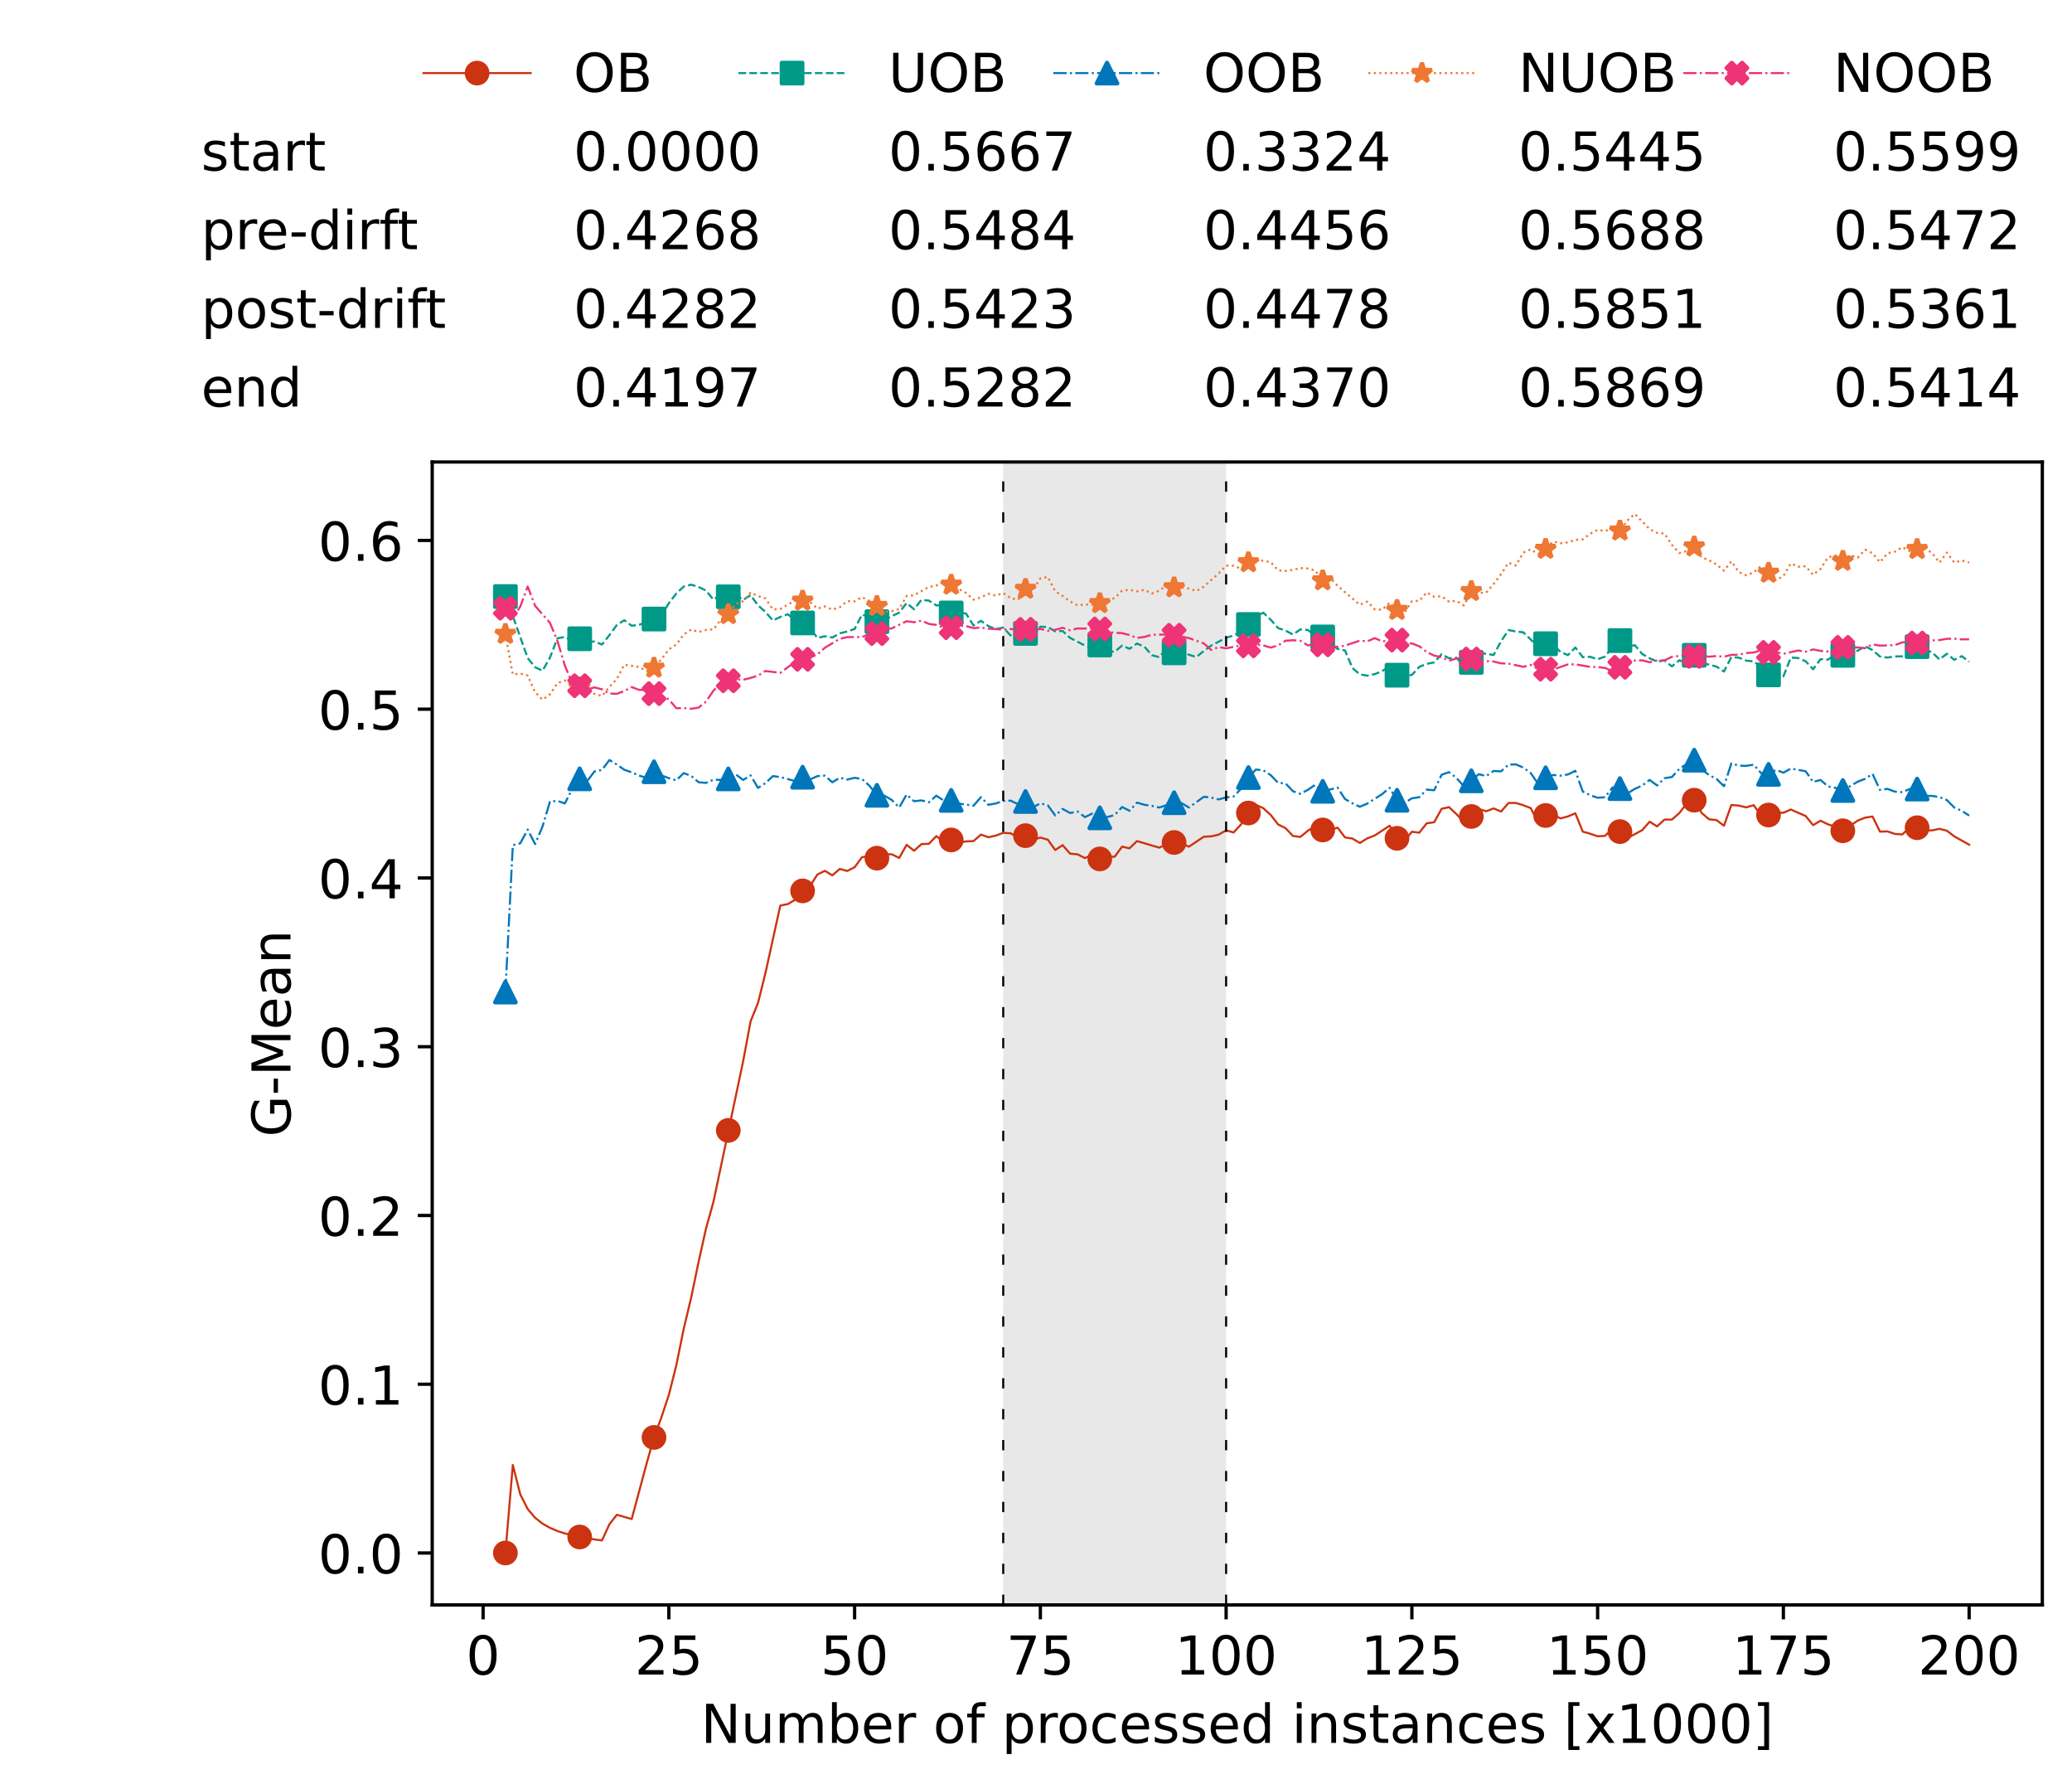 <?xml version="1.0" encoding="utf-8" standalone="no"?>
<!DOCTYPE svg PUBLIC "-//W3C//DTD SVG 1.1//EN"
  "http://www.w3.org/Graphics/SVG/1.1/DTD/svg11.dtd">
<!-- Created with matplotlib (https://matplotlib.org/) -->
<svg height="432.615pt" version="1.1" viewBox="0 0 502.65 432.615" width="502.65pt" xmlns="http://www.w3.org/2000/svg" xmlns:xlink="http://www.w3.org/1999/xlink">
 <defs>
  <style type="text/css">*{stroke-linecap:butt;stroke-linejoin:round;}</style>
 </defs>
 <g id="figure_1">
  <g id="patch_1">
   <path d="M 0 432.615 
L 502.65 432.615 
L 502.65 0 
L 0 0 
z
" style="fill:#ffffff;"/>
  </g>
  <g id="axes_1">
   <g id="patch_2">
    <path d="M 104.85 389.252 
L 495.45 389.252 
L 495.45 112.052 
L 104.85 112.052 
z
" style="fill:#ffffff;"/>
   </g>
   <g id="patch_3">
    <path clip-path="url(#p112a502ced)" d="M 297.446 389.252 
L 297.446 112.052 
L 243.372 112.052 
L 243.372 389.252 
z
" style="fill:#d3d3d3;opacity:0.5;"/>
   </g>
   <g id="matplotlib.axis_1">
    <g id="xtick_1">
     <g id="line2d_1">
      <defs>
       <path d="M 0 0 
L 0 3.5 
" id="m7a9ec2fc8c" style="stroke:#000000;stroke-width:0.8;"/>
      </defs>
      <g>
       <use style="stroke:#000000;stroke-width:0.8;" x="117.197" xlink:href="#m7a9ec2fc8c" y="389.252"/>
      </g>
     </g>
     <g id="text_1">
      <!-- 0 -->
      <g transform="translate(113.061 406.13)scale(0.13 -0.13)">
       <defs>
        <path d="M 31.781 66.406 
Q 24.172 66.406 20.328 58.906 
Q 16.5 51.422 16.5 36.375 
Q 16.5 21.391 20.328 13.891 
Q 24.172 6.391 31.781 6.391 
Q 39.453 6.391 43.281 13.891 
Q 47.125 21.391 47.125 36.375 
Q 47.125 51.422 43.281 58.906 
Q 39.453 66.406 31.781 66.406 
z
M 31.781 74.219 
Q 44.047 74.219 50.516 64.516 
Q 56.984 54.828 56.984 36.375 
Q 56.984 17.969 50.516 8.266 
Q 44.047 -1.422 31.781 -1.422 
Q 19.531 -1.422 13.062 8.266 
Q 6.594 17.969 6.594 36.375 
Q 6.594 54.828 13.062 64.516 
Q 19.531 74.219 31.781 74.219 
z
" id="DejaVuSans-48"/>
       </defs>
       <use xlink:href="#DejaVuSans-48"/>
      </g>
     </g>
    </g>
    <g id="xtick_2">
     <g id="line2d_2">
      <g>
       <use style="stroke:#000000;stroke-width:0.8;" x="162.259" xlink:href="#m7a9ec2fc8c" y="389.252"/>
      </g>
     </g>
     <g id="text_2">
      <!-- 25 -->
      <g transform="translate(153.988 406.13)scale(0.13 -0.13)">
       <defs>
        <path d="M 19.188 8.297 
L 53.609 8.297 
L 53.609 0 
L 7.328 0 
L 7.328 8.297 
Q 12.938 14.109 22.625 23.891 
Q 32.328 33.688 34.812 36.531 
Q 39.547 41.844 41.422 45.531 
Q 43.312 49.219 43.312 52.781 
Q 43.312 58.594 39.234 62.25 
Q 35.156 65.922 28.609 65.922 
Q 23.969 65.922 18.812 64.312 
Q 13.672 62.703 7.812 59.422 
L 7.812 69.391 
Q 13.766 71.781 18.938 73 
Q 24.125 74.219 28.422 74.219 
Q 39.75 74.219 46.484 68.547 
Q 53.219 62.891 53.219 53.422 
Q 53.219 48.922 51.531 44.891 
Q 49.859 40.875 45.406 35.406 
Q 44.188 33.984 37.641 27.219 
Q 31.109 20.453 19.188 8.297 
z
" id="DejaVuSans-50"/>
        <path d="M 10.797 72.906 
L 49.516 72.906 
L 49.516 64.594 
L 19.828 64.594 
L 19.828 46.734 
Q 21.969 47.469 24.109 47.828 
Q 26.266 48.188 28.422 48.188 
Q 40.625 48.188 47.75 41.5 
Q 54.891 34.812 54.891 23.391 
Q 54.891 11.625 47.562 5.094 
Q 40.234 -1.422 26.906 -1.422 
Q 22.312 -1.422 17.547 -0.641 
Q 12.797 0.141 7.719 1.703 
L 7.719 11.625 
Q 12.109 9.234 16.797 8.062 
Q 21.484 6.891 26.703 6.891 
Q 35.156 6.891 40.078 11.328 
Q 45.016 15.766 45.016 23.391 
Q 45.016 31 40.078 35.438 
Q 35.156 39.891 26.703 39.891 
Q 22.75 39.891 18.812 39.016 
Q 14.891 38.141 10.797 36.281 
z
" id="DejaVuSans-53"/>
       </defs>
       <use xlink:href="#DejaVuSans-50"/>
       <use x="63.623" xlink:href="#DejaVuSans-53"/>
      </g>
     </g>
    </g>
    <g id="xtick_3">
     <g id="line2d_3">
      <g>
       <use style="stroke:#000000;stroke-width:0.8;" x="207.322" xlink:href="#m7a9ec2fc8c" y="389.252"/>
      </g>
     </g>
     <g id="text_3">
      <!-- 50 -->
      <g transform="translate(199.05 406.13)scale(0.13 -0.13)">
       <use xlink:href="#DejaVuSans-53"/>
       <use x="63.623" xlink:href="#DejaVuSans-48"/>
      </g>
     </g>
    </g>
    <g id="xtick_4">
     <g id="line2d_4">
      <g>
       <use style="stroke:#000000;stroke-width:0.8;" x="252.384" xlink:href="#m7a9ec2fc8c" y="389.252"/>
      </g>
     </g>
     <g id="text_4">
      <!-- 75 -->
      <g transform="translate(244.113 406.13)scale(0.13 -0.13)">
       <defs>
        <path d="M 8.203 72.906 
L 55.078 72.906 
L 55.078 68.703 
L 28.609 0 
L 18.312 0 
L 43.219 64.594 
L 8.203 64.594 
z
" id="DejaVuSans-55"/>
       </defs>
       <use xlink:href="#DejaVuSans-55"/>
       <use x="63.623" xlink:href="#DejaVuSans-53"/>
      </g>
     </g>
    </g>
    <g id="xtick_5">
     <g id="line2d_5">
      <g>
       <use style="stroke:#000000;stroke-width:0.8;" x="297.446" xlink:href="#m7a9ec2fc8c" y="389.252"/>
      </g>
     </g>
     <g id="text_5">
      <!-- 100 -->
      <g transform="translate(285.039 406.13)scale(0.13 -0.13)">
       <defs>
        <path d="M 12.406 8.297 
L 28.516 8.297 
L 28.516 63.922 
L 10.984 60.406 
L 10.984 69.391 
L 28.422 72.906 
L 38.281 72.906 
L 38.281 8.297 
L 54.391 8.297 
L 54.391 0 
L 12.406 0 
z
" id="DejaVuSans-49"/>
       </defs>
       <use xlink:href="#DejaVuSans-49"/>
       <use x="63.623" xlink:href="#DejaVuSans-48"/>
       <use x="127.246" xlink:href="#DejaVuSans-48"/>
      </g>
     </g>
    </g>
    <g id="xtick_6">
     <g id="line2d_6">
      <g>
       <use style="stroke:#000000;stroke-width:0.8;" x="342.509" xlink:href="#m7a9ec2fc8c" y="389.252"/>
      </g>
     </g>
     <g id="text_6">
      <!-- 125 -->
      <g transform="translate(330.102 406.13)scale(0.13 -0.13)">
       <use xlink:href="#DejaVuSans-49"/>
       <use x="63.623" xlink:href="#DejaVuSans-50"/>
       <use x="127.246" xlink:href="#DejaVuSans-53"/>
      </g>
     </g>
    </g>
    <g id="xtick_7">
     <g id="line2d_7">
      <g>
       <use style="stroke:#000000;stroke-width:0.8;" x="387.571" xlink:href="#m7a9ec2fc8c" y="389.252"/>
      </g>
     </g>
     <g id="text_7">
      <!-- 150 -->
      <g transform="translate(375.164 406.13)scale(0.13 -0.13)">
       <use xlink:href="#DejaVuSans-49"/>
       <use x="63.623" xlink:href="#DejaVuSans-53"/>
       <use x="127.246" xlink:href="#DejaVuSans-48"/>
      </g>
     </g>
    </g>
    <g id="xtick_8">
     <g id="line2d_8">
      <g>
       <use style="stroke:#000000;stroke-width:0.8;" x="432.633" xlink:href="#m7a9ec2fc8c" y="389.252"/>
      </g>
     </g>
     <g id="text_8">
      <!-- 175 -->
      <g transform="translate(420.226 406.13)scale(0.13 -0.13)">
       <use xlink:href="#DejaVuSans-49"/>
       <use x="63.623" xlink:href="#DejaVuSans-55"/>
       <use x="127.246" xlink:href="#DejaVuSans-53"/>
      </g>
     </g>
    </g>
    <g id="xtick_9">
     <g id="line2d_9">
      <g>
       <use style="stroke:#000000;stroke-width:0.8;" x="477.695" xlink:href="#m7a9ec2fc8c" y="389.252"/>
      </g>
     </g>
     <g id="text_9">
      <!-- 200 -->
      <g transform="translate(465.289 406.13)scale(0.13 -0.13)">
       <use xlink:href="#DejaVuSans-50"/>
       <use x="63.623" xlink:href="#DejaVuSans-48"/>
       <use x="127.246" xlink:href="#DejaVuSans-48"/>
      </g>
     </g>
    </g>
    <g id="text_10">
     <!-- Number of processed instances [x1000] -->
     <g transform="translate(170.025 422.711)scale(0.13 -0.13)">
      <defs>
       <path d="M 9.812 72.906 
L 23.094 72.906 
L 55.422 11.922 
L 55.422 72.906 
L 64.984 72.906 
L 64.984 0 
L 51.703 0 
L 19.391 60.984 
L 19.391 0 
L 9.812 0 
z
" id="DejaVuSans-78"/>
       <path d="M 8.5 21.578 
L 8.5 54.688 
L 17.484 54.688 
L 17.484 21.922 
Q 17.484 14.156 20.5 10.266 
Q 23.531 6.391 29.594 6.391 
Q 36.859 6.391 41.078 11.031 
Q 45.312 15.672 45.312 23.688 
L 45.312 54.688 
L 54.297 54.688 
L 54.297 0 
L 45.312 0 
L 45.312 8.406 
Q 42.047 3.422 37.719 1 
Q 33.406 -1.422 27.688 -1.422 
Q 18.266 -1.422 13.375 4.438 
Q 8.5 10.297 8.5 21.578 
z
M 31.109 56 
z
" id="DejaVuSans-117"/>
       <path d="M 52 44.188 
Q 55.375 50.25 60.062 53.125 
Q 64.75 56 71.094 56 
Q 79.641 56 84.281 50.016 
Q 88.922 44.047 88.922 33.016 
L 88.922 0 
L 79.891 0 
L 79.891 32.719 
Q 79.891 40.578 77.094 44.375 
Q 74.312 48.188 68.609 48.188 
Q 61.625 48.188 57.562 43.547 
Q 53.516 38.922 53.516 30.906 
L 53.516 0 
L 44.484 0 
L 44.484 32.719 
Q 44.484 40.625 41.703 44.406 
Q 38.922 48.188 33.109 48.188 
Q 26.219 48.188 22.156 43.531 
Q 18.109 38.875 18.109 30.906 
L 18.109 0 
L 9.078 0 
L 9.078 54.688 
L 18.109 54.688 
L 18.109 46.188 
Q 21.188 51.219 25.484 53.609 
Q 29.781 56 35.688 56 
Q 41.656 56 45.828 52.969 
Q 50 49.953 52 44.188 
z
" id="DejaVuSans-109"/>
       <path d="M 48.688 27.297 
Q 48.688 37.203 44.609 42.844 
Q 40.531 48.484 33.406 48.484 
Q 26.266 48.484 22.188 42.844 
Q 18.109 37.203 18.109 27.297 
Q 18.109 17.391 22.188 11.75 
Q 26.266 6.109 33.406 6.109 
Q 40.531 6.109 44.609 11.75 
Q 48.688 17.391 48.688 27.297 
z
M 18.109 46.391 
Q 20.953 51.266 25.266 53.625 
Q 29.594 56 35.594 56 
Q 45.562 56 51.781 48.094 
Q 58.016 40.188 58.016 27.297 
Q 58.016 14.406 51.781 6.484 
Q 45.562 -1.422 35.594 -1.422 
Q 29.594 -1.422 25.266 0.953 
Q 20.953 3.328 18.109 8.203 
L 18.109 0 
L 9.078 0 
L 9.078 75.984 
L 18.109 75.984 
z
" id="DejaVuSans-98"/>
       <path d="M 56.203 29.594 
L 56.203 25.203 
L 14.891 25.203 
Q 15.484 15.922 20.484 11.062 
Q 25.484 6.203 34.422 6.203 
Q 39.594 6.203 44.453 7.469 
Q 49.312 8.734 54.109 11.281 
L 54.109 2.781 
Q 49.266 0.734 44.188 -0.344 
Q 39.109 -1.422 33.891 -1.422 
Q 20.797 -1.422 13.156 6.188 
Q 5.516 13.812 5.516 26.812 
Q 5.516 40.234 12.766 48.109 
Q 20.016 56 32.328 56 
Q 43.359 56 49.781 48.891 
Q 56.203 41.797 56.203 29.594 
z
M 47.219 32.234 
Q 47.125 39.594 43.094 43.984 
Q 39.062 48.391 32.422 48.391 
Q 24.906 48.391 20.391 44.141 
Q 15.875 39.891 15.188 32.172 
z
" id="DejaVuSans-101"/>
       <path d="M 41.109 46.297 
Q 39.594 47.172 37.812 47.578 
Q 36.031 48 33.891 48 
Q 26.266 48 22.188 43.047 
Q 18.109 38.094 18.109 28.812 
L 18.109 0 
L 9.078 0 
L 9.078 54.688 
L 18.109 54.688 
L 18.109 46.188 
Q 20.953 51.172 25.484 53.578 
Q 30.031 56 36.531 56 
Q 37.453 56 38.578 55.875 
Q 39.703 55.766 41.062 55.516 
z
" id="DejaVuSans-114"/>
       <path id="DejaVuSans-32"/>
       <path d="M 30.609 48.391 
Q 23.391 48.391 19.188 42.75 
Q 14.984 37.109 14.984 27.297 
Q 14.984 17.484 19.156 11.844 
Q 23.344 6.203 30.609 6.203 
Q 37.797 6.203 41.984 11.859 
Q 46.188 17.531 46.188 27.297 
Q 46.188 37.016 41.984 42.703 
Q 37.797 48.391 30.609 48.391 
z
M 30.609 56 
Q 42.328 56 49.016 48.375 
Q 55.719 40.766 55.719 27.297 
Q 55.719 13.875 49.016 6.219 
Q 42.328 -1.422 30.609 -1.422 
Q 18.844 -1.422 12.172 6.219 
Q 5.516 13.875 5.516 27.297 
Q 5.516 40.766 12.172 48.375 
Q 18.844 56 30.609 56 
z
" id="DejaVuSans-111"/>
       <path d="M 37.109 75.984 
L 37.109 68.5 
L 28.516 68.5 
Q 23.688 68.5 21.797 66.547 
Q 19.922 64.594 19.922 59.516 
L 19.922 54.688 
L 34.719 54.688 
L 34.719 47.703 
L 19.922 47.703 
L 19.922 0 
L 10.891 0 
L 10.891 47.703 
L 2.297 47.703 
L 2.297 54.688 
L 10.891 54.688 
L 10.891 58.5 
Q 10.891 67.625 15.141 71.797 
Q 19.391 75.984 28.609 75.984 
z
" id="DejaVuSans-102"/>
       <path d="M 18.109 8.203 
L 18.109 -20.797 
L 9.078 -20.797 
L 9.078 54.688 
L 18.109 54.688 
L 18.109 46.391 
Q 20.953 51.266 25.266 53.625 
Q 29.594 56 35.594 56 
Q 45.562 56 51.781 48.094 
Q 58.016 40.188 58.016 27.297 
Q 58.016 14.406 51.781 6.484 
Q 45.562 -1.422 35.594 -1.422 
Q 29.594 -1.422 25.266 0.953 
Q 20.953 3.328 18.109 8.203 
z
M 48.688 27.297 
Q 48.688 37.203 44.609 42.844 
Q 40.531 48.484 33.406 48.484 
Q 26.266 48.484 22.188 42.844 
Q 18.109 37.203 18.109 27.297 
Q 18.109 17.391 22.188 11.75 
Q 26.266 6.109 33.406 6.109 
Q 40.531 6.109 44.609 11.75 
Q 48.688 17.391 48.688 27.297 
z
" id="DejaVuSans-112"/>
       <path d="M 48.781 52.594 
L 48.781 44.188 
Q 44.969 46.297 41.141 47.344 
Q 37.312 48.391 33.406 48.391 
Q 24.656 48.391 19.812 42.844 
Q 14.984 37.312 14.984 27.297 
Q 14.984 17.281 19.812 11.734 
Q 24.656 6.203 33.406 6.203 
Q 37.312 6.203 41.141 7.25 
Q 44.969 8.297 48.781 10.406 
L 48.781 2.094 
Q 45.016 0.344 40.984 -0.531 
Q 36.969 -1.422 32.422 -1.422 
Q 20.062 -1.422 12.781 6.344 
Q 5.516 14.109 5.516 27.297 
Q 5.516 40.672 12.859 48.328 
Q 20.219 56 33.016 56 
Q 37.156 56 41.109 55.141 
Q 45.062 54.297 48.781 52.594 
z
" id="DejaVuSans-99"/>
       <path d="M 44.281 53.078 
L 44.281 44.578 
Q 40.484 46.531 36.375 47.5 
Q 32.281 48.484 27.875 48.484 
Q 21.188 48.484 17.844 46.438 
Q 14.5 44.391 14.5 40.281 
Q 14.5 37.156 16.891 35.375 
Q 19.281 33.594 26.516 31.984 
L 29.594 31.297 
Q 39.156 29.25 43.188 25.516 
Q 47.219 21.781 47.219 15.094 
Q 47.219 7.469 41.188 3.016 
Q 35.156 -1.422 24.609 -1.422 
Q 20.219 -1.422 15.453 -0.562 
Q 10.688 0.297 5.422 2 
L 5.422 11.281 
Q 10.406 8.688 15.234 7.391 
Q 20.062 6.109 24.812 6.109 
Q 31.156 6.109 34.562 8.281 
Q 37.984 10.453 37.984 14.406 
Q 37.984 18.062 35.516 20.016 
Q 33.062 21.969 24.703 23.781 
L 21.578 24.516 
Q 13.234 26.266 9.516 29.906 
Q 5.812 33.547 5.812 39.891 
Q 5.812 47.609 11.281 51.797 
Q 16.75 56 26.812 56 
Q 31.781 56 36.172 55.266 
Q 40.578 54.547 44.281 53.078 
z
" id="DejaVuSans-115"/>
       <path d="M 45.406 46.391 
L 45.406 75.984 
L 54.391 75.984 
L 54.391 0 
L 45.406 0 
L 45.406 8.203 
Q 42.578 3.328 38.25 0.953 
Q 33.938 -1.422 27.875 -1.422 
Q 17.969 -1.422 11.734 6.484 
Q 5.516 14.406 5.516 27.297 
Q 5.516 40.188 11.734 48.094 
Q 17.969 56 27.875 56 
Q 33.938 56 38.25 53.625 
Q 42.578 51.266 45.406 46.391 
z
M 14.797 27.297 
Q 14.797 17.391 18.875 11.75 
Q 22.953 6.109 30.078 6.109 
Q 37.203 6.109 41.297 11.75 
Q 45.406 17.391 45.406 27.297 
Q 45.406 37.203 41.297 42.844 
Q 37.203 48.484 30.078 48.484 
Q 22.953 48.484 18.875 42.844 
Q 14.797 37.203 14.797 27.297 
z
" id="DejaVuSans-100"/>
       <path d="M 9.422 54.688 
L 18.406 54.688 
L 18.406 0 
L 9.422 0 
z
M 9.422 75.984 
L 18.406 75.984 
L 18.406 64.594 
L 9.422 64.594 
z
" id="DejaVuSans-105"/>
       <path d="M 54.891 33.016 
L 54.891 0 
L 45.906 0 
L 45.906 32.719 
Q 45.906 40.484 42.875 44.328 
Q 39.844 48.188 33.797 48.188 
Q 26.516 48.188 22.312 43.547 
Q 18.109 38.922 18.109 30.906 
L 18.109 0 
L 9.078 0 
L 9.078 54.688 
L 18.109 54.688 
L 18.109 46.188 
Q 21.344 51.125 25.703 53.562 
Q 30.078 56 35.797 56 
Q 45.219 56 50.047 50.172 
Q 54.891 44.344 54.891 33.016 
z
" id="DejaVuSans-110"/>
       <path d="M 18.312 70.219 
L 18.312 54.688 
L 36.812 54.688 
L 36.812 47.703 
L 18.312 47.703 
L 18.312 18.016 
Q 18.312 11.328 20.141 9.422 
Q 21.969 7.516 27.594 7.516 
L 36.812 7.516 
L 36.812 0 
L 27.594 0 
Q 17.188 0 13.234 3.875 
Q 9.281 7.766 9.281 18.016 
L 9.281 47.703 
L 2.688 47.703 
L 2.688 54.688 
L 9.281 54.688 
L 9.281 70.219 
z
" id="DejaVuSans-116"/>
       <path d="M 34.281 27.484 
Q 23.391 27.484 19.188 25 
Q 14.984 22.516 14.984 16.5 
Q 14.984 11.719 18.141 8.906 
Q 21.297 6.109 26.703 6.109 
Q 34.188 6.109 38.703 11.406 
Q 43.219 16.703 43.219 25.484 
L 43.219 27.484 
z
M 52.203 31.203 
L 52.203 0 
L 43.219 0 
L 43.219 8.297 
Q 40.141 3.328 35.547 0.953 
Q 30.953 -1.422 24.312 -1.422 
Q 15.922 -1.422 10.953 3.297 
Q 6 8.016 6 15.922 
Q 6 25.141 12.172 29.828 
Q 18.359 34.516 30.609 34.516 
L 43.219 34.516 
L 43.219 35.406 
Q 43.219 41.609 39.141 45 
Q 35.062 48.391 27.688 48.391 
Q 23 48.391 18.547 47.266 
Q 14.109 46.141 10.016 43.891 
L 10.016 52.203 
Q 14.938 54.109 19.578 55.047 
Q 24.219 56 28.609 56 
Q 40.484 56 46.344 49.844 
Q 52.203 43.703 52.203 31.203 
z
" id="DejaVuSans-97"/>
       <path d="M 8.594 75.984 
L 29.297 75.984 
L 29.297 69 
L 17.578 69 
L 17.578 -6.203 
L 29.297 -6.203 
L 29.297 -13.188 
L 8.594 -13.188 
z
" id="DejaVuSans-91"/>
       <path d="M 54.891 54.688 
L 35.109 28.078 
L 55.906 0 
L 45.312 0 
L 29.391 21.484 
L 13.484 0 
L 2.875 0 
L 24.125 28.609 
L 4.688 54.688 
L 15.281 54.688 
L 29.781 35.203 
L 44.281 54.688 
z
" id="DejaVuSans-120"/>
       <path d="M 30.422 75.984 
L 30.422 -13.188 
L 9.719 -13.188 
L 9.719 -6.203 
L 21.391 -6.203 
L 21.391 69 
L 9.719 69 
L 9.719 75.984 
z
" id="DejaVuSans-93"/>
      </defs>
      <use xlink:href="#DejaVuSans-78"/>
      <use x="74.805" xlink:href="#DejaVuSans-117"/>
      <use x="138.184" xlink:href="#DejaVuSans-109"/>
      <use x="235.596" xlink:href="#DejaVuSans-98"/>
      <use x="299.072" xlink:href="#DejaVuSans-101"/>
      <use x="360.596" xlink:href="#DejaVuSans-114"/>
      <use x="401.709" xlink:href="#DejaVuSans-32"/>
      <use x="433.496" xlink:href="#DejaVuSans-111"/>
      <use x="494.678" xlink:href="#DejaVuSans-102"/>
      <use x="529.883" xlink:href="#DejaVuSans-32"/>
      <use x="561.67" xlink:href="#DejaVuSans-112"/>
      <use x="625.146" xlink:href="#DejaVuSans-114"/>
      <use x="664.01" xlink:href="#DejaVuSans-111"/>
      <use x="725.191" xlink:href="#DejaVuSans-99"/>
      <use x="780.172" xlink:href="#DejaVuSans-101"/>
      <use x="841.695" xlink:href="#DejaVuSans-115"/>
      <use x="893.795" xlink:href="#DejaVuSans-115"/>
      <use x="945.895" xlink:href="#DejaVuSans-101"/>
      <use x="1007.418" xlink:href="#DejaVuSans-100"/>
      <use x="1070.895" xlink:href="#DejaVuSans-32"/>
      <use x="1102.682" xlink:href="#DejaVuSans-105"/>
      <use x="1130.465" xlink:href="#DejaVuSans-110"/>
      <use x="1193.844" xlink:href="#DejaVuSans-115"/>
      <use x="1245.943" xlink:href="#DejaVuSans-116"/>
      <use x="1285.152" xlink:href="#DejaVuSans-97"/>
      <use x="1346.432" xlink:href="#DejaVuSans-110"/>
      <use x="1409.811" xlink:href="#DejaVuSans-99"/>
      <use x="1464.791" xlink:href="#DejaVuSans-101"/>
      <use x="1526.314" xlink:href="#DejaVuSans-115"/>
      <use x="1578.414" xlink:href="#DejaVuSans-32"/>
      <use x="1610.201" xlink:href="#DejaVuSans-91"/>
      <use x="1649.215" xlink:href="#DejaVuSans-120"/>
      <use x="1708.395" xlink:href="#DejaVuSans-49"/>
      <use x="1772.018" xlink:href="#DejaVuSans-48"/>
      <use x="1835.641" xlink:href="#DejaVuSans-48"/>
      <use x="1899.264" xlink:href="#DejaVuSans-48"/>
      <use x="1962.887" xlink:href="#DejaVuSans-93"/>
     </g>
    </g>
   </g>
   <g id="matplotlib.axis_2">
    <g id="ytick_1">
     <g id="line2d_10">
      <defs>
       <path d="M 0 0 
L -3.5 0 
" id="mf11e9dd678" style="stroke:#000000;stroke-width:0.8;"/>
      </defs>
      <g>
       <use style="stroke:#000000;stroke-width:0.8;" x="104.85" xlink:href="#mf11e9dd678" y="376.652"/>
      </g>
     </g>
     <g id="text_11">
      <!-- 0.0 -->
      <g transform="translate(77.176 381.591)scale(0.13 -0.13)">
       <defs>
        <path d="M 10.688 12.406 
L 21 12.406 
L 21 0 
L 10.688 0 
z
" id="DejaVuSans-46"/>
       </defs>
       <use xlink:href="#DejaVuSans-48"/>
       <use x="63.623" xlink:href="#DejaVuSans-46"/>
       <use x="95.41" xlink:href="#DejaVuSans-48"/>
      </g>
     </g>
    </g>
    <g id="ytick_2">
     <g id="line2d_11">
      <g>
       <use style="stroke:#000000;stroke-width:0.8;" x="104.85" xlink:href="#mf11e9dd678" y="335.722"/>
      </g>
     </g>
     <g id="text_12">
      <!-- 0.1 -->
      <g transform="translate(77.176 340.661)scale(0.13 -0.13)">
       <use xlink:href="#DejaVuSans-48"/>
       <use x="63.623" xlink:href="#DejaVuSans-46"/>
       <use x="95.41" xlink:href="#DejaVuSans-49"/>
      </g>
     </g>
    </g>
    <g id="ytick_3">
     <g id="line2d_12">
      <g>
       <use style="stroke:#000000;stroke-width:0.8;" x="104.85" xlink:href="#mf11e9dd678" y="294.792"/>
      </g>
     </g>
     <g id="text_13">
      <!-- 0.2 -->
      <g transform="translate(77.176 299.731)scale(0.13 -0.13)">
       <use xlink:href="#DejaVuSans-48"/>
       <use x="63.623" xlink:href="#DejaVuSans-46"/>
       <use x="95.41" xlink:href="#DejaVuSans-50"/>
      </g>
     </g>
    </g>
    <g id="ytick_4">
     <g id="line2d_13">
      <g>
       <use style="stroke:#000000;stroke-width:0.8;" x="104.85" xlink:href="#mf11e9dd678" y="253.863"/>
      </g>
     </g>
     <g id="text_14">
      <!-- 0.3 -->
      <g transform="translate(77.176 258.802)scale(0.13 -0.13)">
       <defs>
        <path d="M 40.578 39.312 
Q 47.656 37.797 51.625 33 
Q 55.609 28.219 55.609 21.188 
Q 55.609 10.406 48.188 4.484 
Q 40.766 -1.422 27.094 -1.422 
Q 22.516 -1.422 17.656 -0.516 
Q 12.797 0.391 7.625 2.203 
L 7.625 11.719 
Q 11.719 9.328 16.594 8.109 
Q 21.484 6.891 26.812 6.891 
Q 36.078 6.891 40.938 10.547 
Q 45.797 14.203 45.797 21.188 
Q 45.797 27.641 41.281 31.266 
Q 36.766 34.906 28.719 34.906 
L 20.219 34.906 
L 20.219 43.016 
L 29.109 43.016 
Q 36.375 43.016 40.234 45.922 
Q 44.094 48.828 44.094 54.297 
Q 44.094 59.906 40.109 62.906 
Q 36.141 65.922 28.719 65.922 
Q 24.656 65.922 20.016 65.031 
Q 15.375 64.156 9.812 62.312 
L 9.812 71.094 
Q 15.438 72.656 20.344 73.438 
Q 25.25 74.219 29.594 74.219 
Q 40.828 74.219 47.359 69.109 
Q 53.906 64.016 53.906 55.328 
Q 53.906 49.266 50.438 45.094 
Q 46.969 40.922 40.578 39.312 
z
" id="DejaVuSans-51"/>
       </defs>
       <use xlink:href="#DejaVuSans-48"/>
       <use x="63.623" xlink:href="#DejaVuSans-46"/>
       <use x="95.41" xlink:href="#DejaVuSans-51"/>
      </g>
     </g>
    </g>
    <g id="ytick_5">
     <g id="line2d_14">
      <g>
       <use style="stroke:#000000;stroke-width:0.8;" x="104.85" xlink:href="#mf11e9dd678" y="212.933"/>
      </g>
     </g>
     <g id="text_15">
      <!-- 0.4 -->
      <g transform="translate(77.176 217.872)scale(0.13 -0.13)">
       <defs>
        <path d="M 37.797 64.312 
L 12.891 25.391 
L 37.797 25.391 
z
M 35.203 72.906 
L 47.609 72.906 
L 47.609 25.391 
L 58.016 25.391 
L 58.016 17.188 
L 47.609 17.188 
L 47.609 0 
L 37.797 0 
L 37.797 17.188 
L 4.891 17.188 
L 4.891 26.703 
z
" id="DejaVuSans-52"/>
       </defs>
       <use xlink:href="#DejaVuSans-48"/>
       <use x="63.623" xlink:href="#DejaVuSans-46"/>
       <use x="95.41" xlink:href="#DejaVuSans-52"/>
      </g>
     </g>
    </g>
    <g id="ytick_6">
     <g id="line2d_15">
      <g>
       <use style="stroke:#000000;stroke-width:0.8;" x="104.85" xlink:href="#mf11e9dd678" y="172.003"/>
      </g>
     </g>
     <g id="text_16">
      <!-- 0.5 -->
      <g transform="translate(77.176 176.942)scale(0.13 -0.13)">
       <use xlink:href="#DejaVuSans-48"/>
       <use x="63.623" xlink:href="#DejaVuSans-46"/>
       <use x="95.41" xlink:href="#DejaVuSans-53"/>
      </g>
     </g>
    </g>
    <g id="ytick_7">
     <g id="line2d_16">
      <g>
       <use style="stroke:#000000;stroke-width:0.8;" x="104.85" xlink:href="#mf11e9dd678" y="131.073"/>
      </g>
     </g>
     <g id="text_17">
      <!-- 0.6 -->
      <g transform="translate(77.176 136.012)scale(0.13 -0.13)">
       <defs>
        <path d="M 33.016 40.375 
Q 26.375 40.375 22.484 35.828 
Q 18.609 31.297 18.609 23.391 
Q 18.609 15.531 22.484 10.953 
Q 26.375 6.391 33.016 6.391 
Q 39.656 6.391 43.531 10.953 
Q 47.406 15.531 47.406 23.391 
Q 47.406 31.297 43.531 35.828 
Q 39.656 40.375 33.016 40.375 
z
M 52.594 71.297 
L 52.594 62.312 
Q 48.875 64.062 45.094 64.984 
Q 41.312 65.922 37.594 65.922 
Q 27.828 65.922 22.672 59.328 
Q 17.531 52.734 16.797 39.406 
Q 19.672 43.656 24.016 45.922 
Q 28.375 48.188 33.594 48.188 
Q 44.578 48.188 50.953 41.516 
Q 57.328 34.859 57.328 23.391 
Q 57.328 12.156 50.688 5.359 
Q 44.047 -1.422 33.016 -1.422 
Q 20.359 -1.422 13.672 8.266 
Q 6.984 17.969 6.984 36.375 
Q 6.984 53.656 15.188 63.938 
Q 23.391 74.219 37.203 74.219 
Q 40.922 74.219 44.703 73.484 
Q 48.484 72.75 52.594 71.297 
z
" id="DejaVuSans-54"/>
       </defs>
       <use xlink:href="#DejaVuSans-48"/>
       <use x="63.623" xlink:href="#DejaVuSans-46"/>
       <use x="95.41" xlink:href="#DejaVuSans-54"/>
      </g>
     </g>
    </g>
    <g id="text_18">
     <!-- G-Mean -->
     <g transform="translate(70.472 275.744)rotate(-90)scale(0.13 -0.13)">
      <defs>
       <path d="M 59.516 10.406 
L 59.516 29.984 
L 43.406 29.984 
L 43.406 38.094 
L 69.281 38.094 
L 69.281 6.781 
Q 63.578 2.734 56.688 0.656 
Q 49.812 -1.422 42 -1.422 
Q 24.906 -1.422 15.25 8.562 
Q 5.609 18.562 5.609 36.375 
Q 5.609 54.25 15.25 64.234 
Q 24.906 74.219 42 74.219 
Q 49.125 74.219 55.547 72.453 
Q 61.969 70.703 67.391 67.281 
L 67.391 56.781 
Q 61.922 61.422 55.766 63.766 
Q 49.609 66.109 42.828 66.109 
Q 29.438 66.109 22.719 58.641 
Q 16.016 51.172 16.016 36.375 
Q 16.016 21.625 22.719 14.156 
Q 29.438 6.688 42.828 6.688 
Q 48.047 6.688 52.141 7.594 
Q 56.25 8.5 59.516 10.406 
z
" id="DejaVuSans-71"/>
       <path d="M 4.891 31.391 
L 31.203 31.391 
L 31.203 23.391 
L 4.891 23.391 
z
" id="DejaVuSans-45"/>
       <path d="M 9.812 72.906 
L 24.516 72.906 
L 43.109 23.297 
L 61.812 72.906 
L 76.516 72.906 
L 76.516 0 
L 66.891 0 
L 66.891 64.016 
L 48.094 14.016 
L 38.188 14.016 
L 19.391 64.016 
L 19.391 0 
L 9.812 0 
z
" id="DejaVuSans-77"/>
      </defs>
      <use xlink:href="#DejaVuSans-71"/>
      <use x="77.49" xlink:href="#DejaVuSans-45"/>
      <use x="113.574" xlink:href="#DejaVuSans-77"/>
      <use x="199.854" xlink:href="#DejaVuSans-101"/>
      <use x="261.377" xlink:href="#DejaVuSans-97"/>
      <use x="322.656" xlink:href="#DejaVuSans-110"/>
     </g>
    </g>
   </g>
   <g id="line2d_17"/>
   <g id="line2d_18"/>
   <g id="line2d_19"/>
   <g id="line2d_20"/>
   <g id="line2d_21"/>
   <g id="line2d_22">
    <path clip-path="url(#p112a502ced)" d="M 122.605 376.652 
L 124.407 355.316 
L 126.21 362.428 
L 128.012 365.984 
L 129.815 368.117 
L 131.617 369.54 
L 133.419 370.556 
L 135.222 371.318 
L 137.024 371.91 
L 140.629 372.773 
L 144.234 373.369 
L 146.037 373.604 
L 147.839 369.693 
L 149.642 367.386 
L 153.247 368.415 
L 156.852 355 
L 158.654 348.624 
L 160.457 343.742 
L 162.259 338.305 
L 164.062 331.158 
L 165.864 322.284 
L 167.667 314.735 
L 169.469 306.062 
L 171.272 297.961 
L 173.074 291.49 
L 180.284 257.377 
L 182.087 247.71 
L 183.889 243.238 
L 185.692 235.987 
L 189.297 219.629 
L 191.099 219.278 
L 192.902 218.212 
L 194.704 216.069 
L 196.507 214.899 
L 198.309 212.084 
L 200.112 211.203 
L 201.914 212.303 
L 203.717 210.743 
L 205.519 211.243 
L 207.322 210.333 
L 209.124 207.892 
L 210.927 207.661 
L 212.729 208.14 
L 214.532 207.199 
L 216.334 207.187 
L 218.137 208.083 
L 219.939 204.898 
L 221.742 206.325 
L 223.544 204.722 
L 225.347 204.652 
L 227.149 202.789 
L 228.952 204.249 
L 230.754 203.716 
L 232.557 204.348 
L 234.359 204.067 
L 236.162 203.993 
L 237.964 202.42 
L 239.767 203.056 
L 241.569 202.678 
L 243.372 201.982 
L 245.174 202.105 
L 246.976 203.074 
L 248.779 202.676 
L 250.581 203.708 
L 252.384 203.132 
L 254.186 203.648 
L 255.989 206.157 
L 257.791 204.979 
L 259.594 207.048 
L 261.396 207.198 
L 263.199 208.117 
L 265.001 207.27 
L 266.804 208.32 
L 268.606 207.802 
L 270.409 207.786 
L 272.211 205.333 
L 274.014 205.749 
L 275.816 203.989 
L 281.224 205.582 
L 283.026 204.763 
L 284.829 204.329 
L 286.631 204.634 
L 288.434 205.344 
L 292.039 202.926 
L 293.841 202.846 
L 295.644 202.426 
L 297.446 201.391 
L 299.249 201.904 
L 301.051 199.974 
L 302.854 197.185 
L 304.656 195.194 
L 306.459 196.009 
L 308.261 197.643 
L 310.064 199.954 
L 311.866 200.863 
L 313.669 202.754 
L 315.471 202.975 
L 317.274 201.484 
L 319.076 200.387 
L 320.879 201.294 
L 322.681 201.289 
L 324.484 200.736 
L 326.286 203.104 
L 328.089 203.376 
L 329.891 204.452 
L 331.694 203.324 
L 333.496 202.639 
L 337.101 200.267 
L 338.904 203.323 
L 340.706 203.942 
L 342.509 201.728 
L 344.311 201.951 
L 346.114 199.677 
L 347.916 199.427 
L 349.719 196.168 
L 351.521 195.759 
L 353.324 197.459 
L 355.126 199.352 
L 356.928 198.023 
L 358.731 196.194 
L 360.533 196.763 
L 362.336 196.065 
L 364.138 196.832 
L 365.941 194.757 
L 367.743 194.742 
L 369.546 195.296 
L 371.348 195.991 
L 373.151 199.527 
L 374.953 197.785 
L 376.756 197.538 
L 378.558 198.501 
L 380.361 198.012 
L 382.163 197.259 
L 383.966 201.696 
L 385.768 202.205 
L 387.571 202.836 
L 389.373 202.721 
L 391.176 200.959 
L 392.978 201.691 
L 394.781 203.277 
L 398.386 201.341 
L 400.188 199.296 
L 401.991 200.424 
L 403.793 198.78 
L 405.596 198.772 
L 407.398 197.193 
L 409.201 194.829 
L 411.003 194.074 
L 412.806 197.163 
L 414.608 198.715 
L 416.411 198.891 
L 418.213 200.27 
L 420.016 195.237 
L 421.818 195.379 
L 423.621 195.821 
L 425.423 195.276 
L 427.226 197.819 
L 429.028 197.669 
L 430.831 197.068 
L 432.633 197.119 
L 434.436 196.332 
L 438.041 197.917 
L 439.843 200.123 
L 441.646 199.05 
L 443.448 199.924 
L 445.251 200.514 
L 447.053 201.496 
L 450.658 199.027 
L 452.461 198.312 
L 454.263 198.031 
L 456.066 201.699 
L 457.868 201.638 
L 459.671 202.248 
L 461.473 202.382 
L 463.276 200.727 
L 465.078 200.749 
L 466.881 201.4 
L 468.683 201.398 
L 470.485 201.023 
L 472.288 201.469 
L 474.09 202.842 
L 477.695 204.863 
L 477.695 204.863 
" style="fill:none;stroke:#cc3311;stroke-linecap:square;stroke-width:0.5;"/>
    <defs>
     <path d="M 0 2.5 
C 0.663 2.5 1.299 2.237 1.768 1.768 
C 2.237 1.299 2.5 0.663 2.5 0 
C 2.5 -0.663 2.237 -1.299 1.768 -1.768 
C 1.299 -2.237 0.663 -2.5 0 -2.5 
C -0.663 -2.5 -1.299 -2.237 -1.768 -1.768 
C -2.237 -1.299 -2.5 -0.663 -2.5 0 
C -2.5 0.663 -2.237 1.299 -1.768 1.768 
C -1.299 2.237 -0.663 2.5 0 2.5 
z
" id="m245d889009" style="stroke:#cc3311;"/>
    </defs>
    <g clip-path="url(#p112a502ced)">
     <use style="fill:#cc3311;stroke:#cc3311;" x="122.605" xlink:href="#m245d889009" y="376.652"/>
     <use style="fill:#cc3311;stroke:#cc3311;" x="140.629" xlink:href="#m245d889009" y="372.773"/>
     <use style="fill:#cc3311;stroke:#cc3311;" x="158.654" xlink:href="#m245d889009" y="348.624"/>
     <use style="fill:#cc3311;stroke:#cc3311;" x="176.679" xlink:href="#m245d889009" y="274.158"/>
     <use style="fill:#cc3311;stroke:#cc3311;" x="194.704" xlink:href="#m245d889009" y="216.069"/>
     <use style="fill:#cc3311;stroke:#cc3311;" x="212.729" xlink:href="#m245d889009" y="208.14"/>
     <use style="fill:#cc3311;stroke:#cc3311;" x="230.754" xlink:href="#m245d889009" y="203.716"/>
     <use style="fill:#cc3311;stroke:#cc3311;" x="248.779" xlink:href="#m245d889009" y="202.676"/>
     <use style="fill:#cc3311;stroke:#cc3311;" x="266.804" xlink:href="#m245d889009" y="208.32"/>
     <use style="fill:#cc3311;stroke:#cc3311;" x="284.829" xlink:href="#m245d889009" y="204.329"/>
     <use style="fill:#cc3311;stroke:#cc3311;" x="302.854" xlink:href="#m245d889009" y="197.185"/>
     <use style="fill:#cc3311;stroke:#cc3311;" x="320.879" xlink:href="#m245d889009" y="201.294"/>
     <use style="fill:#cc3311;stroke:#cc3311;" x="338.904" xlink:href="#m245d889009" y="203.323"/>
     <use style="fill:#cc3311;stroke:#cc3311;" x="356.928" xlink:href="#m245d889009" y="198.023"/>
     <use style="fill:#cc3311;stroke:#cc3311;" x="374.953" xlink:href="#m245d889009" y="197.785"/>
     <use style="fill:#cc3311;stroke:#cc3311;" x="392.978" xlink:href="#m245d889009" y="201.691"/>
     <use style="fill:#cc3311;stroke:#cc3311;" x="411.003" xlink:href="#m245d889009" y="194.074"/>
     <use style="fill:#cc3311;stroke:#cc3311;" x="429.028" xlink:href="#m245d889009" y="197.669"/>
     <use style="fill:#cc3311;stroke:#cc3311;" x="447.053" xlink:href="#m245d889009" y="201.496"/>
     <use style="fill:#cc3311;stroke:#cc3311;" x="465.078" xlink:href="#m245d889009" y="200.749"/>
    </g>
   </g>
   <g id="line2d_23"/>
   <g id="line2d_24"/>
   <g id="line2d_25"/>
   <g id="line2d_26"/>
   <g id="line2d_27">
    <path clip-path="url(#p112a502ced)" d="M 122.605 144.685 
L 124.407 149.423 
L 128.012 159.607 
L 129.815 161.822 
L 131.617 162.673 
L 133.419 159.489 
L 135.222 154.808 
L 137.024 154.49 
L 138.827 155.409 
L 140.629 154.926 
L 142.432 155.75 
L 144.234 155.573 
L 146.037 156.323 
L 147.839 154.044 
L 149.642 151.584 
L 151.444 150.427 
L 153.247 151.761 
L 155.049 151.546 
L 160.457 149.305 
L 162.259 146.283 
L 164.062 143.946 
L 165.864 142.265 
L 167.667 141.807 
L 169.469 142.357 
L 171.272 143.23 
L 173.074 145.432 
L 174.877 144.247 
L 176.679 144.742 
L 178.482 144.172 
L 180.284 145.498 
L 182.087 144.346 
L 183.889 146.822 
L 185.692 148.417 
L 187.494 150.481 
L 189.297 149.637 
L 191.099 148.97 
L 192.902 150.374 
L 194.704 151.085 
L 196.507 152.401 
L 198.309 154.718 
L 200.112 154.315 
L 201.914 154.624 
L 203.717 153.611 
L 205.519 153.154 
L 207.322 152.562 
L 209.124 149.06 
L 210.927 149.656 
L 212.729 150.771 
L 214.532 150.405 
L 216.334 149.429 
L 218.137 148.586 
L 219.939 146.248 
L 221.742 147.761 
L 223.544 145.476 
L 225.347 145.668 
L 227.149 146.835 
L 228.952 146.753 
L 230.754 148.66 
L 232.557 148.506 
L 234.359 148.817 
L 236.162 151.704 
L 237.964 150.564 
L 239.767 151.839 
L 241.569 152.594 
L 243.372 152.208 
L 245.174 154.12 
L 246.976 155.181 
L 248.779 153.624 
L 250.581 154.391 
L 252.384 151.991 
L 254.186 152.082 
L 255.989 153.102 
L 257.791 153.047 
L 259.594 154.706 
L 263.199 156.568 
L 265.001 157.09 
L 266.804 156.426 
L 268.606 157.929 
L 270.409 158.076 
L 272.211 156.573 
L 274.014 157.354 
L 275.816 156.085 
L 277.619 156.831 
L 279.421 158.911 
L 281.224 159.378 
L 283.026 157.259 
L 284.829 158.333 
L 286.631 157.52 
L 288.434 158.811 
L 290.236 159.347 
L 292.039 157.867 
L 293.841 156.559 
L 297.446 154.691 
L 299.249 154.115 
L 301.051 153.183 
L 302.854 151.463 
L 304.656 149.525 
L 306.459 148.6 
L 308.261 150.296 
L 310.064 152.332 
L 311.866 152.949 
L 313.669 153.887 
L 315.471 152.654 
L 317.274 152.793 
L 319.076 154.162 
L 320.879 154.484 
L 322.681 156.228 
L 324.484 157.385 
L 326.286 157.754 
L 328.089 162.003 
L 329.891 163.566 
L 331.694 163.871 
L 333.496 163.506 
L 335.299 162.766 
L 337.101 161.601 
L 338.904 163.761 
L 340.706 163.876 
L 342.509 163.701 
L 344.311 161.724 
L 346.114 161.015 
L 347.916 160.647 
L 349.719 158.669 
L 351.521 159.648 
L 353.324 159.513 
L 355.126 161.621 
L 356.928 160.651 
L 358.731 158.443 
L 360.533 158.542 
L 362.336 158.867 
L 364.138 155.549 
L 365.941 152.819 
L 367.743 153.149 
L 369.546 153.359 
L 373.151 156.877 
L 374.953 156.129 
L 376.756 156.341 
L 378.558 158.122 
L 380.361 158.889 
L 382.163 157.037 
L 383.966 159.38 
L 385.768 159.305 
L 387.571 159.896 
L 389.373 159.239 
L 391.176 156.89 
L 392.978 155.37 
L 394.781 156.867 
L 396.583 156.474 
L 398.386 158.614 
L 400.188 159.67 
L 401.991 160.432 
L 403.793 160.185 
L 405.596 161.619 
L 407.398 160.131 
L 409.201 160.928 
L 411.003 158.927 
L 412.806 160.732 
L 416.411 161.671 
L 418.213 162.873 
L 420.016 159.357 
L 421.818 159.503 
L 423.621 160.227 
L 425.423 160.4 
L 427.226 161.717 
L 429.028 163.685 
L 430.831 163.511 
L 432.633 164.049 
L 434.436 159.474 
L 436.238 159.594 
L 438.041 160.38 
L 439.843 162.321 
L 441.646 159.876 
L 443.448 159.993 
L 445.251 158.666 
L 447.053 158.928 
L 448.856 158.101 
L 450.658 157.838 
L 452.461 156.729 
L 454.263 157.673 
L 456.066 159.23 
L 457.868 159.487 
L 459.671 159.206 
L 461.473 159.179 
L 463.276 158.672 
L 465.078 156.834 
L 466.881 157.602 
L 468.683 158.153 
L 470.485 159.936 
L 472.288 158.57 
L 474.09 160.02 
L 475.893 159.133 
L 477.695 160.467 
L 477.695 160.467 
" style="fill:none;stroke:#009988;stroke-dasharray:1.85,0.8;stroke-dashoffset:0;stroke-width:0.5;"/>
    <defs>
     <path d="M -2.5 2.5 
L 2.5 2.5 
L 2.5 -2.5 
L -2.5 -2.5 
z
" id="m5a034395ae" style="stroke:#009988;stroke-linejoin:miter;"/>
    </defs>
    <g clip-path="url(#p112a502ced)">
     <use style="fill:#009988;stroke:#009988;stroke-linejoin:miter;" x="122.605" xlink:href="#m5a034395ae" y="144.685"/>
     <use style="fill:#009988;stroke:#009988;stroke-linejoin:miter;" x="140.629" xlink:href="#m5a034395ae" y="154.926"/>
     <use style="fill:#009988;stroke:#009988;stroke-linejoin:miter;" x="158.654" xlink:href="#m5a034395ae" y="150.135"/>
     <use style="fill:#009988;stroke:#009988;stroke-linejoin:miter;" x="176.679" xlink:href="#m5a034395ae" y="144.742"/>
     <use style="fill:#009988;stroke:#009988;stroke-linejoin:miter;" x="194.704" xlink:href="#m5a034395ae" y="151.085"/>
     <use style="fill:#009988;stroke:#009988;stroke-linejoin:miter;" x="212.729" xlink:href="#m5a034395ae" y="150.771"/>
     <use style="fill:#009988;stroke:#009988;stroke-linejoin:miter;" x="230.754" xlink:href="#m5a034395ae" y="148.66"/>
     <use style="fill:#009988;stroke:#009988;stroke-linejoin:miter;" x="248.779" xlink:href="#m5a034395ae" y="153.624"/>
     <use style="fill:#009988;stroke:#009988;stroke-linejoin:miter;" x="266.804" xlink:href="#m5a034395ae" y="156.426"/>
     <use style="fill:#009988;stroke:#009988;stroke-linejoin:miter;" x="284.829" xlink:href="#m5a034395ae" y="158.333"/>
     <use style="fill:#009988;stroke:#009988;stroke-linejoin:miter;" x="302.854" xlink:href="#m5a034395ae" y="151.463"/>
     <use style="fill:#009988;stroke:#009988;stroke-linejoin:miter;" x="320.879" xlink:href="#m5a034395ae" y="154.484"/>
     <use style="fill:#009988;stroke:#009988;stroke-linejoin:miter;" x="338.904" xlink:href="#m5a034395ae" y="163.761"/>
     <use style="fill:#009988;stroke:#009988;stroke-linejoin:miter;" x="356.928" xlink:href="#m5a034395ae" y="160.651"/>
     <use style="fill:#009988;stroke:#009988;stroke-linejoin:miter;" x="374.953" xlink:href="#m5a034395ae" y="156.129"/>
     <use style="fill:#009988;stroke:#009988;stroke-linejoin:miter;" x="392.978" xlink:href="#m5a034395ae" y="155.37"/>
     <use style="fill:#009988;stroke:#009988;stroke-linejoin:miter;" x="411.003" xlink:href="#m5a034395ae" y="158.927"/>
     <use style="fill:#009988;stroke:#009988;stroke-linejoin:miter;" x="429.028" xlink:href="#m5a034395ae" y="163.685"/>
     <use style="fill:#009988;stroke:#009988;stroke-linejoin:miter;" x="447.053" xlink:href="#m5a034395ae" y="158.928"/>
     <use style="fill:#009988;stroke:#009988;stroke-linejoin:miter;" x="465.078" xlink:href="#m5a034395ae" y="156.834"/>
    </g>
   </g>
   <g id="line2d_28"/>
   <g id="line2d_29"/>
   <g id="line2d_30"/>
   <g id="line2d_31"/>
   <g id="line2d_32">
    <path clip-path="url(#p112a502ced)" d="M 122.605 240.602 
L 124.407 204.969 
L 126.21 204.538 
L 128.012 201.199 
L 129.815 204.716 
L 131.617 200.425 
L 133.419 194.425 
L 135.222 194.232 
L 137.024 194.866 
L 138.827 191.327 
L 140.629 188.895 
L 142.432 189.446 
L 144.234 187.083 
L 146.037 186.729 
L 147.839 184.334 
L 149.642 185.42 
L 151.444 186.694 
L 153.247 187.314 
L 155.049 188.11 
L 156.852 188.668 
L 158.654 187.175 
L 160.457 188.068 
L 162.259 188.727 
L 164.062 189.257 
L 165.864 187.514 
L 167.667 188.168 
L 169.469 189.727 
L 171.272 189.874 
L 173.074 189.1 
L 174.877 189.153 
L 176.679 188.904 
L 178.482 187.812 
L 180.284 189.165 
L 182.087 188.062 
L 183.889 191.094 
L 185.692 189.923 
L 187.494 188.237 
L 189.297 188.461 
L 192.902 189.44 
L 194.704 188.496 
L 196.507 189.053 
L 198.309 188.226 
L 200.112 188.129 
L 201.914 189.722 
L 203.717 188.623 
L 205.519 189.07 
L 207.322 188.644 
L 209.124 188.945 
L 210.927 190.573 
L 212.729 192.886 
L 214.532 192.964 
L 216.334 194.019 
L 218.137 195.837 
L 219.939 192.703 
L 221.742 194.322 
L 223.544 194.125 
L 225.347 194.577 
L 227.149 192.978 
L 228.952 194.17 
L 230.754 194.115 
L 232.557 194.881 
L 236.162 195.417 
L 237.964 193.333 
L 239.767 195.193 
L 241.569 194.868 
L 243.372 194.249 
L 245.174 194.183 
L 246.976 195.045 
L 248.779 194.39 
L 250.581 195.816 
L 252.384 194.827 
L 254.186 195.313 
L 255.989 197.781 
L 257.791 196.191 
L 259.594 197.184 
L 261.396 196.813 
L 263.199 198.174 
L 265.001 197.316 
L 266.804 198.352 
L 268.606 198.16 
L 270.409 197.687 
L 272.211 195.72 
L 274.014 196.646 
L 275.816 194.662 
L 277.619 195.187 
L 279.421 195.454 
L 281.224 195.855 
L 284.829 194.687 
L 286.631 194.769 
L 288.434 195.853 
L 292.039 193.249 
L 293.841 193.436 
L 295.644 193.887 
L 297.446 193.385 
L 299.249 193.186 
L 301.051 191.317 
L 302.854 188.588 
L 304.656 186.646 
L 306.459 186.813 
L 308.261 187.994 
L 310.064 189.876 
L 311.866 190.006 
L 313.669 191.905 
L 315.471 192.539 
L 317.274 191.554 
L 319.076 190.353 
L 320.879 191.926 
L 324.484 191.021 
L 326.286 193.789 
L 328.089 194.824 
L 329.891 195.669 
L 331.694 194.895 
L 335.299 192.597 
L 337.101 191.081 
L 338.904 194.086 
L 340.706 194.727 
L 342.509 193.625 
L 344.311 193.336 
L 346.114 191.508 
L 347.916 191.664 
L 349.719 187.899 
L 351.521 187.275 
L 353.324 188.684 
L 355.126 190.701 
L 356.928 189.373 
L 358.731 187.77 
L 360.533 188.223 
L 362.336 186.988 
L 364.138 187.075 
L 365.941 185.451 
L 367.743 185.389 
L 369.546 186.166 
L 371.348 187.505 
L 373.151 190.134 
L 374.953 188.641 
L 376.756 187.963 
L 378.558 188.12 
L 380.361 187.834 
L 382.163 186.945 
L 383.966 191.978 
L 385.768 192.863 
L 387.571 193.482 
L 389.373 193.354 
L 391.176 190.989 
L 392.978 191.267 
L 394.781 192.455 
L 396.583 191.331 
L 398.386 190.532 
L 400.188 189.157 
L 401.991 190.501 
L 403.793 188.743 
L 405.596 188.453 
L 407.398 186.458 
L 409.201 185.287 
L 411.003 184.368 
L 412.806 186.607 
L 414.608 187.974 
L 416.411 188.911 
L 418.213 190.687 
L 420.016 185.155 
L 421.818 185.695 
L 423.621 185.743 
L 425.423 185.461 
L 427.226 187.508 
L 429.028 187.811 
L 430.831 186.715 
L 432.633 187.406 
L 434.436 186.396 
L 438.041 187.056 
L 439.843 189.644 
L 441.646 189.158 
L 443.448 190.732 
L 445.251 191.076 
L 447.053 191.721 
L 450.658 189.59 
L 452.461 188.887 
L 454.263 187.699 
L 456.066 191.582 
L 457.868 191.334 
L 459.671 191.995 
L 461.473 192.128 
L 463.276 191.358 
L 465.078 191.375 
L 466.881 193.029 
L 468.683 193.036 
L 470.485 193.315 
L 472.288 194.036 
L 474.09 195.853 
L 475.893 196.634 
L 477.695 197.801 
L 477.695 197.801 
" style="fill:none;stroke:#0077bb;stroke-dasharray:3.2,0.8,0.5,0.8;stroke-dashoffset:0;stroke-width:0.5;"/>
    <defs>
     <path d="M 0 -2.5 
L -2.5 2.5 
L 2.5 2.5 
z
" id="me996922397" style="stroke:#0077bb;stroke-linejoin:miter;"/>
    </defs>
    <g clip-path="url(#p112a502ced)">
     <use style="fill:#0077bb;stroke:#0077bb;stroke-linejoin:miter;" x="122.605" xlink:href="#me996922397" y="240.602"/>
     <use style="fill:#0077bb;stroke:#0077bb;stroke-linejoin:miter;" x="140.629" xlink:href="#me996922397" y="188.895"/>
     <use style="fill:#0077bb;stroke:#0077bb;stroke-linejoin:miter;" x="158.654" xlink:href="#me996922397" y="187.175"/>
     <use style="fill:#0077bb;stroke:#0077bb;stroke-linejoin:miter;" x="176.679" xlink:href="#me996922397" y="188.904"/>
     <use style="fill:#0077bb;stroke:#0077bb;stroke-linejoin:miter;" x="194.704" xlink:href="#me996922397" y="188.496"/>
     <use style="fill:#0077bb;stroke:#0077bb;stroke-linejoin:miter;" x="212.729" xlink:href="#me996922397" y="192.886"/>
     <use style="fill:#0077bb;stroke:#0077bb;stroke-linejoin:miter;" x="230.754" xlink:href="#me996922397" y="194.115"/>
     <use style="fill:#0077bb;stroke:#0077bb;stroke-linejoin:miter;" x="248.779" xlink:href="#me996922397" y="194.39"/>
     <use style="fill:#0077bb;stroke:#0077bb;stroke-linejoin:miter;" x="266.804" xlink:href="#me996922397" y="198.352"/>
     <use style="fill:#0077bb;stroke:#0077bb;stroke-linejoin:miter;" x="284.829" xlink:href="#me996922397" y="194.687"/>
     <use style="fill:#0077bb;stroke:#0077bb;stroke-linejoin:miter;" x="302.854" xlink:href="#me996922397" y="188.588"/>
     <use style="fill:#0077bb;stroke:#0077bb;stroke-linejoin:miter;" x="320.879" xlink:href="#me996922397" y="191.926"/>
     <use style="fill:#0077bb;stroke:#0077bb;stroke-linejoin:miter;" x="338.904" xlink:href="#me996922397" y="194.086"/>
     <use style="fill:#0077bb;stroke:#0077bb;stroke-linejoin:miter;" x="356.928" xlink:href="#me996922397" y="189.373"/>
     <use style="fill:#0077bb;stroke:#0077bb;stroke-linejoin:miter;" x="374.953" xlink:href="#me996922397" y="188.641"/>
     <use style="fill:#0077bb;stroke:#0077bb;stroke-linejoin:miter;" x="392.978" xlink:href="#me996922397" y="191.267"/>
     <use style="fill:#0077bb;stroke:#0077bb;stroke-linejoin:miter;" x="411.003" xlink:href="#me996922397" y="184.368"/>
     <use style="fill:#0077bb;stroke:#0077bb;stroke-linejoin:miter;" x="429.028" xlink:href="#me996922397" y="187.811"/>
     <use style="fill:#0077bb;stroke:#0077bb;stroke-linejoin:miter;" x="447.053" xlink:href="#me996922397" y="191.721"/>
     <use style="fill:#0077bb;stroke:#0077bb;stroke-linejoin:miter;" x="465.078" xlink:href="#me996922397" y="191.375"/>
    </g>
   </g>
   <g id="line2d_33"/>
   <g id="line2d_34"/>
   <g id="line2d_35"/>
   <g id="line2d_36"/>
   <g id="line2d_37">
    <path clip-path="url(#p112a502ced)" d="M 122.605 153.776 
L 124.407 163.578 
L 126.21 163.343 
L 128.012 163.856 
L 129.815 167.887 
L 131.617 169.689 
L 133.419 168.399 
L 135.222 165.677 
L 137.024 165.014 
L 138.827 166.425 
L 140.629 166.718 
L 142.432 167.664 
L 144.234 168.302 
L 146.037 168.81 
L 147.839 166.585 
L 149.642 164.671 
L 151.444 161.204 
L 155.049 161.787 
L 156.852 162.73 
L 158.654 161.981 
L 160.457 159.903 
L 162.259 157.49 
L 164.062 156.33 
L 165.864 153.861 
L 167.667 152.69 
L 169.469 153.28 
L 171.272 152.793 
L 173.074 152.668 
L 174.877 150.254 
L 176.679 148.992 
L 178.482 146.485 
L 180.284 145.767 
L 182.087 143.76 
L 183.889 144.543 
L 185.692 145.166 
L 187.494 147.782 
L 189.297 147.702 
L 192.902 145.625 
L 194.704 145.709 
L 196.507 146.014 
L 198.309 147.627 
L 200.112 147.078 
L 201.914 147.848 
L 203.717 147.283 
L 205.519 145.785 
L 207.322 145.849 
L 209.124 144.815 
L 210.927 145.729 
L 214.532 148.364 
L 216.334 148.242 
L 218.137 147.705 
L 219.939 144.545 
L 221.742 144.365 
L 225.347 142.345 
L 227.149 142.026 
L 228.952 140.909 
L 234.359 143.801 
L 236.162 145.445 
L 237.964 144.889 
L 239.767 144.021 
L 241.569 144.446 
L 243.372 143.825 
L 245.174 145.088 
L 246.976 145.435 
L 248.779 142.857 
L 250.581 143.101 
L 252.384 140.265 
L 254.186 139.916 
L 255.989 143.393 
L 257.791 144.534 
L 259.594 145.866 
L 261.396 146.815 
L 263.199 146.624 
L 265.001 146.689 
L 266.804 146.319 
L 268.606 145.557 
L 270.409 145.054 
L 272.211 143.246 
L 274.014 143.037 
L 275.816 143.419 
L 277.619 143.052 
L 279.421 143.952 
L 281.224 143.262 
L 283.026 141.931 
L 284.829 142.487 
L 286.631 142.509 
L 288.434 142.745 
L 290.236 143.339 
L 292.039 142.285 
L 295.644 139.071 
L 297.446 137.19 
L 299.249 137.218 
L 301.051 137.898 
L 302.854 136.396 
L 304.656 135.7 
L 308.261 136.341 
L 310.064 138.327 
L 311.866 138.463 
L 313.669 138.216 
L 315.471 137.765 
L 317.274 137.891 
L 319.076 138.379 
L 320.879 140.79 
L 322.681 140.11 
L 324.484 142.087 
L 329.891 146.682 
L 331.694 145.898 
L 333.496 147.771 
L 335.299 147.881 
L 337.101 146.181 
L 338.904 147.97 
L 340.706 148.553 
L 342.509 145.826 
L 344.311 145.713 
L 346.114 143.684 
L 347.916 144.735 
L 349.719 144.605 
L 351.521 145.925 
L 353.324 145.719 
L 355.126 146.842 
L 356.928 143.39 
L 358.731 143.788 
L 360.533 143.72 
L 362.336 141.653 
L 364.138 139.241 
L 365.941 136.486 
L 367.743 137.148 
L 369.546 134.031 
L 371.348 133.235 
L 373.151 134.379 
L 374.953 133.162 
L 376.756 131.339 
L 378.558 131.746 
L 380.361 131.547 
L 382.163 130.954 
L 383.966 130.817 
L 385.768 129.429 
L 387.571 128.507 
L 389.373 128.77 
L 391.176 128.21 
L 392.978 128.713 
L 394.781 126.232 
L 396.583 124.652 
L 400.188 128.327 
L 401.991 129.24 
L 403.793 129.392 
L 405.596 132.162 
L 407.398 134.134 
L 409.201 133.638 
L 411.003 132.568 
L 412.806 135.176 
L 414.608 135.863 
L 416.411 136.922 
L 418.213 138.403 
L 420.016 136.157 
L 421.818 138.741 
L 423.621 139.517 
L 425.423 138.856 
L 427.226 137.249 
L 430.831 140.696 
L 432.633 139.729 
L 434.436 136.657 
L 436.238 137.439 
L 438.041 137.337 
L 439.843 139.41 
L 441.646 137.981 
L 443.448 135.193 
L 445.251 134.691 
L 447.053 136.057 
L 448.856 134.624 
L 450.658 135.253 
L 452.461 133.316 
L 454.263 134.173 
L 456.066 136.343 
L 457.868 134.214 
L 459.671 133.808 
L 461.473 132.717 
L 463.276 133.645 
L 465.078 133.201 
L 466.881 132.944 
L 468.683 134.081 
L 470.485 136.458 
L 472.288 134.025 
L 474.09 136.422 
L 475.893 135.965 
L 477.695 136.417 
L 477.695 136.417 
" style="fill:none;stroke:#ee7733;stroke-dasharray:0.5,0.825;stroke-dashoffset:0;stroke-width:0.5;"/>
    <defs>
     <path d="M 0 -2.5 
L -0.561 -0.773 
L -2.378 -0.773 
L -0.908 0.295 
L -1.469 2.023 
L -0 0.955 
L 1.469 2.023 
L 0.908 0.295 
L 2.378 -0.773 
L 0.561 -0.773 
z
" id="m6b9554be17" style="stroke:#ee7733;stroke-linejoin:bevel;"/>
    </defs>
    <g clip-path="url(#p112a502ced)">
     <use style="fill:#ee7733;stroke:#ee7733;stroke-linejoin:bevel;" x="122.605" xlink:href="#m6b9554be17" y="153.776"/>
     <use style="fill:#ee7733;stroke:#ee7733;stroke-linejoin:bevel;" x="140.629" xlink:href="#m6b9554be17" y="166.718"/>
     <use style="fill:#ee7733;stroke:#ee7733;stroke-linejoin:bevel;" x="158.654" xlink:href="#m6b9554be17" y="161.981"/>
     <use style="fill:#ee7733;stroke:#ee7733;stroke-linejoin:bevel;" x="176.679" xlink:href="#m6b9554be17" y="148.992"/>
     <use style="fill:#ee7733;stroke:#ee7733;stroke-linejoin:bevel;" x="194.704" xlink:href="#m6b9554be17" y="145.709"/>
     <use style="fill:#ee7733;stroke:#ee7733;stroke-linejoin:bevel;" x="212.729" xlink:href="#m6b9554be17" y="147.001"/>
     <use style="fill:#ee7733;stroke:#ee7733;stroke-linejoin:bevel;" x="230.754" xlink:href="#m6b9554be17" y="141.844"/>
     <use style="fill:#ee7733;stroke:#ee7733;stroke-linejoin:bevel;" x="248.779" xlink:href="#m6b9554be17" y="142.857"/>
     <use style="fill:#ee7733;stroke:#ee7733;stroke-linejoin:bevel;" x="266.804" xlink:href="#m6b9554be17" y="146.319"/>
     <use style="fill:#ee7733;stroke:#ee7733;stroke-linejoin:bevel;" x="284.829" xlink:href="#m6b9554be17" y="142.487"/>
     <use style="fill:#ee7733;stroke:#ee7733;stroke-linejoin:bevel;" x="302.854" xlink:href="#m6b9554be17" y="136.396"/>
     <use style="fill:#ee7733;stroke:#ee7733;stroke-linejoin:bevel;" x="320.879" xlink:href="#m6b9554be17" y="140.79"/>
     <use style="fill:#ee7733;stroke:#ee7733;stroke-linejoin:bevel;" x="338.904" xlink:href="#m6b9554be17" y="147.97"/>
     <use style="fill:#ee7733;stroke:#ee7733;stroke-linejoin:bevel;" x="356.928" xlink:href="#m6b9554be17" y="143.39"/>
     <use style="fill:#ee7733;stroke:#ee7733;stroke-linejoin:bevel;" x="374.953" xlink:href="#m6b9554be17" y="133.162"/>
     <use style="fill:#ee7733;stroke:#ee7733;stroke-linejoin:bevel;" x="392.978" xlink:href="#m6b9554be17" y="128.713"/>
     <use style="fill:#ee7733;stroke:#ee7733;stroke-linejoin:bevel;" x="411.003" xlink:href="#m6b9554be17" y="132.568"/>
     <use style="fill:#ee7733;stroke:#ee7733;stroke-linejoin:bevel;" x="429.028" xlink:href="#m6b9554be17" y="138.956"/>
     <use style="fill:#ee7733;stroke:#ee7733;stroke-linejoin:bevel;" x="447.053" xlink:href="#m6b9554be17" y="136.057"/>
     <use style="fill:#ee7733;stroke:#ee7733;stroke-linejoin:bevel;" x="465.078" xlink:href="#m6b9554be17" y="133.201"/>
    </g>
   </g>
   <g id="line2d_38"/>
   <g id="line2d_39"/>
   <g id="line2d_40"/>
   <g id="line2d_41"/>
   <g id="line2d_42">
    <path clip-path="url(#p112a502ced)" d="M 122.605 147.505 
L 124.407 149.956 
L 126.21 147.112 
L 128.012 142.248 
L 129.815 146.942 
L 133.419 151.069 
L 135.222 155.406 
L 137.024 161.415 
L 138.827 165.744 
L 140.629 166.315 
L 142.432 167.204 
L 144.234 166.716 
L 146.037 167.187 
L 147.839 168.2 
L 149.642 168.27 
L 151.444 167.59 
L 153.247 166.646 
L 155.049 167.312 
L 156.852 167.343 
L 158.654 168.227 
L 160.457 168.65 
L 162.259 169.625 
L 164.062 171.764 
L 165.864 171.744 
L 167.667 171.897 
L 169.469 171.621 
L 171.272 170.18 
L 173.074 167.503 
L 174.877 165.68 
L 176.679 165.106 
L 178.482 164.785 
L 180.284 164.857 
L 182.087 164.427 
L 183.889 163.85 
L 185.692 162.744 
L 189.297 163.184 
L 192.902 160.511 
L 194.704 159.909 
L 196.507 159.444 
L 198.309 158.735 
L 200.112 157.095 
L 203.717 154.936 
L 205.519 154.523 
L 209.124 154.5 
L 210.927 153.781 
L 212.729 153.665 
L 214.532 152.578 
L 216.334 152.397 
L 219.939 150.665 
L 221.742 150.908 
L 223.544 150.523 
L 225.347 151.32 
L 227.149 151.555 
L 228.952 152.293 
L 230.754 152.231 
L 232.557 151.765 
L 234.359 151.835 
L 236.162 152.341 
L 237.964 152.217 
L 239.767 152.476 
L 243.372 152.691 
L 245.174 152.548 
L 246.976 152.842 
L 248.779 152.633 
L 250.581 152.951 
L 252.384 152.521 
L 254.186 153.002 
L 255.989 152.752 
L 257.791 152.257 
L 259.594 152.867 
L 261.396 152.417 
L 263.199 152.453 
L 265.001 152.334 
L 266.804 152.545 
L 268.606 153.228 
L 270.409 153.48 
L 272.211 153.547 
L 274.014 154.04 
L 275.816 154.72 
L 277.619 154.48 
L 279.421 153.944 
L 283.026 153.901 
L 284.829 154.067 
L 288.434 154.763 
L 292.039 156.051 
L 293.841 157.645 
L 295.644 156.928 
L 297.446 157.244 
L 301.051 156.517 
L 302.854 156.638 
L 304.656 156.314 
L 306.459 156.531 
L 308.261 157.067 
L 310.064 156.538 
L 311.866 155.399 
L 313.669 155.276 
L 315.471 155.417 
L 317.274 156.525 
L 319.076 156.215 
L 320.879 156.393 
L 322.681 156.732 
L 324.484 156.887 
L 326.286 156.581 
L 329.891 155.369 
L 331.694 155.556 
L 333.496 154.77 
L 335.299 155.553 
L 338.904 155.246 
L 340.706 155.987 
L 342.509 156.055 
L 344.311 156.738 
L 346.114 158.141 
L 347.916 159.006 
L 349.719 159.385 
L 351.521 160.248 
L 353.324 159.695 
L 355.126 159.648 
L 358.731 160.042 
L 360.533 160.347 
L 362.336 160.445 
L 364.138 160.883 
L 365.941 160.942 
L 369.546 161.728 
L 371.348 161.273 
L 373.151 162.252 
L 376.756 162.387 
L 380.361 161.137 
L 382.163 161.122 
L 385.768 161.737 
L 387.571 161.768 
L 389.373 162.001 
L 391.176 162.795 
L 394.781 160.962 
L 396.583 160.199 
L 398.386 160.155 
L 400.188 160.62 
L 401.991 160.195 
L 403.793 160.158 
L 405.596 159.295 
L 407.398 159.083 
L 409.201 158.752 
L 411.003 159.19 
L 412.806 159.018 
L 414.608 159.27 
L 416.411 159.102 
L 418.213 159.262 
L 420.016 158.838 
L 421.818 158.77 
L 423.621 158.389 
L 425.423 158.257 
L 427.226 157.717 
L 429.028 158.227 
L 430.831 158.181 
L 432.633 158.573 
L 436.238 157.76 
L 438.041 158.063 
L 439.843 157.507 
L 441.646 157.859 
L 443.448 158.015 
L 445.251 157.639 
L 447.053 157.011 
L 448.856 157.085 
L 450.658 157.025 
L 452.461 157.201 
L 454.263 156.277 
L 456.066 156.585 
L 459.671 156.47 
L 461.473 155.802 
L 463.276 155.663 
L 465.078 155.96 
L 466.881 156.054 
L 468.683 155.324 
L 470.485 155.237 
L 472.288 154.936 
L 474.09 154.896 
L 475.893 155.068 
L 477.695 155.04 
L 477.695 155.04 
" style="fill:none;stroke:#ee3377;stroke-dasharray:3.2,0.8,0.5,0.8;stroke-dashoffset:0;stroke-width:0.5;"/>
    <defs>
     <path d="M -1.25 2.5 
L 0 1.25 
L 1.25 2.5 
L 2.5 1.25 
L 1.25 0 
L 2.5 -1.25 
L 1.25 -2.5 
L 0 -1.25 
L -1.25 -2.5 
L -2.5 -1.25 
L -1.25 0 
L -2.5 1.25 
z
" id="m7ef39a5112" style="stroke:#ee3377;stroke-linejoin:miter;"/>
    </defs>
    <g clip-path="url(#p112a502ced)">
     <use style="fill:#ee3377;stroke:#ee3377;stroke-linejoin:miter;" x="122.605" xlink:href="#m7ef39a5112" y="147.505"/>
     <use style="fill:#ee3377;stroke:#ee3377;stroke-linejoin:miter;" x="140.629" xlink:href="#m7ef39a5112" y="166.315"/>
     <use style="fill:#ee3377;stroke:#ee3377;stroke-linejoin:miter;" x="158.654" xlink:href="#m7ef39a5112" y="168.227"/>
     <use style="fill:#ee3377;stroke:#ee3377;stroke-linejoin:miter;" x="176.679" xlink:href="#m7ef39a5112" y="165.106"/>
     <use style="fill:#ee3377;stroke:#ee3377;stroke-linejoin:miter;" x="194.704" xlink:href="#m7ef39a5112" y="159.909"/>
     <use style="fill:#ee3377;stroke:#ee3377;stroke-linejoin:miter;" x="212.729" xlink:href="#m7ef39a5112" y="153.665"/>
     <use style="fill:#ee3377;stroke:#ee3377;stroke-linejoin:miter;" x="230.754" xlink:href="#m7ef39a5112" y="152.231"/>
     <use style="fill:#ee3377;stroke:#ee3377;stroke-linejoin:miter;" x="248.779" xlink:href="#m7ef39a5112" y="152.633"/>
     <use style="fill:#ee3377;stroke:#ee3377;stroke-linejoin:miter;" x="266.804" xlink:href="#m7ef39a5112" y="152.545"/>
     <use style="fill:#ee3377;stroke:#ee3377;stroke-linejoin:miter;" x="284.829" xlink:href="#m7ef39a5112" y="154.067"/>
     <use style="fill:#ee3377;stroke:#ee3377;stroke-linejoin:miter;" x="302.854" xlink:href="#m7ef39a5112" y="156.638"/>
     <use style="fill:#ee3377;stroke:#ee3377;stroke-linejoin:miter;" x="320.879" xlink:href="#m7ef39a5112" y="156.393"/>
     <use style="fill:#ee3377;stroke:#ee3377;stroke-linejoin:miter;" x="338.904" xlink:href="#m7ef39a5112" y="155.246"/>
     <use style="fill:#ee3377;stroke:#ee3377;stroke-linejoin:miter;" x="356.928" xlink:href="#m7ef39a5112" y="159.836"/>
     <use style="fill:#ee3377;stroke:#ee3377;stroke-linejoin:miter;" x="374.953" xlink:href="#m7ef39a5112" y="162.298"/>
     <use style="fill:#ee3377;stroke:#ee3377;stroke-linejoin:miter;" x="392.978" xlink:href="#m7ef39a5112" y="161.84"/>
     <use style="fill:#ee3377;stroke:#ee3377;stroke-linejoin:miter;" x="411.003" xlink:href="#m7ef39a5112" y="159.19"/>
     <use style="fill:#ee3377;stroke:#ee3377;stroke-linejoin:miter;" x="429.028" xlink:href="#m7ef39a5112" y="158.227"/>
     <use style="fill:#ee3377;stroke:#ee3377;stroke-linejoin:miter;" x="447.053" xlink:href="#m7ef39a5112" y="157.011"/>
     <use style="fill:#ee3377;stroke:#ee3377;stroke-linejoin:miter;" x="465.078" xlink:href="#m7ef39a5112" y="155.96"/>
    </g>
   </g>
   <g id="line2d_43"/>
   <g id="line2d_44"/>
   <g id="line2d_45"/>
   <g id="line2d_46"/>
   <g id="line2d_47">
    <path clip-path="url(#p112a502ced)" d="M 243.372 389.252 
L 243.372 112.052 
" style="fill:none;stroke:#000000;stroke-dasharray:2.5,5;stroke-dashoffset:0;stroke-width:0.5;"/>
   </g>
   <g id="line2d_48">
    <path clip-path="url(#p112a502ced)" d="M 297.446 389.252 
L 297.446 112.052 
" style="fill:none;stroke:#000000;stroke-dasharray:2.5,5;stroke-dashoffset:0;stroke-width:0.5;"/>
   </g>
   <g id="patch_4">
    <path d="M 104.85 389.252 
L 104.85 112.052 
" style="fill:none;stroke:#000000;stroke-linecap:square;stroke-linejoin:miter;stroke-width:0.8;"/>
   </g>
   <g id="patch_5">
    <path d="M 495.45 389.252 
L 495.45 112.052 
" style="fill:none;stroke:#000000;stroke-linecap:square;stroke-linejoin:miter;stroke-width:0.8;"/>
   </g>
   <g id="patch_6">
    <path d="M 104.85 389.252 
L 495.45 389.252 
" style="fill:none;stroke:#000000;stroke-linecap:square;stroke-linejoin:miter;stroke-width:0.8;"/>
   </g>
   <g id="patch_7">
    <path d="M 104.85 112.052 
L 495.45 112.052 
" style="fill:none;stroke:#000000;stroke-linecap:square;stroke-linejoin:miter;stroke-width:0.8;"/>
   </g>
   <g id="legend_1">
    <g id="line2d_49"/>
    <g id="line2d_50"/>
    <g id="text_19">
     <!--   -->
     <g transform="translate(48.8 22.278)scale(0.13 -0.13)">
      <use xlink:href="#DejaVuSans-32"/>
     </g>
    </g>
    <g id="line2d_51"/>
    <g id="line2d_52"/>
    <g id="text_20">
     <!-- start -->
     <g transform="translate(48.8 41.36)scale(0.13 -0.13)">
      <use xlink:href="#DejaVuSans-115"/>
      <use x="52.1" xlink:href="#DejaVuSans-116"/>
      <use x="91.309" xlink:href="#DejaVuSans-97"/>
      <use x="152.588" xlink:href="#DejaVuSans-114"/>
      <use x="193.701" xlink:href="#DejaVuSans-116"/>
     </g>
    </g>
    <g id="line2d_53"/>
    <g id="line2d_54"/>
    <g id="text_21">
     <!-- pre-dirft -->
     <g transform="translate(48.8 60.441)scale(0.13 -0.13)">
      <use xlink:href="#DejaVuSans-112"/>
      <use x="63.477" xlink:href="#DejaVuSans-114"/>
      <use x="102.34" xlink:href="#DejaVuSans-101"/>
      <use x="163.863" xlink:href="#DejaVuSans-45"/>
      <use x="199.947" xlink:href="#DejaVuSans-100"/>
      <use x="263.424" xlink:href="#DejaVuSans-105"/>
      <use x="291.207" xlink:href="#DejaVuSans-114"/>
      <use x="332.32" xlink:href="#DejaVuSans-102"/>
      <use x="365.775" xlink:href="#DejaVuSans-116"/>
     </g>
    </g>
    <g id="line2d_55"/>
    <g id="line2d_56"/>
    <g id="text_22">
     <!-- post-drift -->
     <g transform="translate(48.8 79.523)scale(0.13 -0.13)">
      <use xlink:href="#DejaVuSans-112"/>
      <use x="63.477" xlink:href="#DejaVuSans-111"/>
      <use x="124.658" xlink:href="#DejaVuSans-115"/>
      <use x="176.758" xlink:href="#DejaVuSans-116"/>
      <use x="215.967" xlink:href="#DejaVuSans-45"/>
      <use x="252.051" xlink:href="#DejaVuSans-100"/>
      <use x="315.527" xlink:href="#DejaVuSans-114"/>
      <use x="356.641" xlink:href="#DejaVuSans-105"/>
      <use x="384.424" xlink:href="#DejaVuSans-102"/>
      <use x="417.879" xlink:href="#DejaVuSans-116"/>
     </g>
    </g>
    <g id="line2d_57"/>
    <g id="line2d_58"/>
    <g id="text_23">
     <!-- end -->
     <g transform="translate(48.8 98.604)scale(0.13 -0.13)">
      <use xlink:href="#DejaVuSans-101"/>
      <use x="61.523" xlink:href="#DejaVuSans-110"/>
      <use x="124.902" xlink:href="#DejaVuSans-100"/>
     </g>
    </g>
    <g id="line2d_59">
     <path d="M 102.738 17.728 
L 128.738 17.728 
" style="fill:none;stroke:#cc3311;stroke-linecap:square;stroke-width:0.5;"/>
    </g>
    <g id="line2d_60">
     <g>
      <use style="fill:#cc3311;stroke:#cc3311;" x="115.738" xlink:href="#m245d889009" y="17.728"/>
     </g>
    </g>
    <g id="text_24">
     <!-- OB -->
     <g transform="translate(139.138 22.278)scale(0.13 -0.13)">
      <defs>
       <path d="M 39.406 66.219 
Q 28.656 66.219 22.328 58.203 
Q 16.016 50.203 16.016 36.375 
Q 16.016 22.609 22.328 14.594 
Q 28.656 6.594 39.406 6.594 
Q 50.141 6.594 56.422 14.594 
Q 62.703 22.609 62.703 36.375 
Q 62.703 50.203 56.422 58.203 
Q 50.141 66.219 39.406 66.219 
z
M 39.406 74.219 
Q 54.734 74.219 63.906 63.938 
Q 73.094 53.656 73.094 36.375 
Q 73.094 19.141 63.906 8.859 
Q 54.734 -1.422 39.406 -1.422 
Q 24.031 -1.422 14.812 8.828 
Q 5.609 19.094 5.609 36.375 
Q 5.609 53.656 14.812 63.938 
Q 24.031 74.219 39.406 74.219 
z
" id="DejaVuSans-79"/>
       <path d="M 19.672 34.812 
L 19.672 8.109 
L 35.5 8.109 
Q 43.453 8.109 47.281 11.406 
Q 51.125 14.703 51.125 21.484 
Q 51.125 28.328 47.281 31.562 
Q 43.453 34.812 35.5 34.812 
z
M 19.672 64.797 
L 19.672 42.828 
L 34.281 42.828 
Q 41.5 42.828 45.031 45.531 
Q 48.578 48.25 48.578 53.812 
Q 48.578 59.328 45.031 62.062 
Q 41.5 64.797 34.281 64.797 
z
M 9.812 72.906 
L 35.016 72.906 
Q 46.297 72.906 52.391 68.219 
Q 58.5 63.531 58.5 54.891 
Q 58.5 48.188 55.375 44.234 
Q 52.25 40.281 46.188 39.312 
Q 53.469 37.75 57.5 32.781 
Q 61.531 27.828 61.531 20.406 
Q 61.531 10.641 54.891 5.312 
Q 48.25 0 35.984 0 
L 9.812 0 
z
" id="DejaVuSans-66"/>
      </defs>
      <use xlink:href="#DejaVuSans-79"/>
      <use x="78.711" xlink:href="#DejaVuSans-66"/>
     </g>
    </g>
    <g id="line2d_61"/>
    <g id="line2d_62"/>
    <g id="text_25">
     <!-- 0.0000 -->
     <g transform="translate(139.138 41.36)scale(0.13 -0.13)">
      <use xlink:href="#DejaVuSans-48"/>
      <use x="63.623" xlink:href="#DejaVuSans-46"/>
      <use x="95.41" xlink:href="#DejaVuSans-48"/>
      <use x="159.033" xlink:href="#DejaVuSans-48"/>
      <use x="222.656" xlink:href="#DejaVuSans-48"/>
      <use x="286.279" xlink:href="#DejaVuSans-48"/>
     </g>
    </g>
    <g id="line2d_63"/>
    <g id="line2d_64"/>
    <g id="text_26">
     <!-- 0.4268 -->
     <g transform="translate(139.138 60.441)scale(0.13 -0.13)">
      <defs>
       <path d="M 31.781 34.625 
Q 24.75 34.625 20.719 30.859 
Q 16.703 27.094 16.703 20.516 
Q 16.703 13.922 20.719 10.156 
Q 24.75 6.391 31.781 6.391 
Q 38.812 6.391 42.859 10.172 
Q 46.922 13.969 46.922 20.516 
Q 46.922 27.094 42.891 30.859 
Q 38.875 34.625 31.781 34.625 
z
M 21.922 38.812 
Q 15.578 40.375 12.031 44.719 
Q 8.5 49.078 8.5 55.328 
Q 8.5 64.062 14.719 69.141 
Q 20.953 74.219 31.781 74.219 
Q 42.672 74.219 48.875 69.141 
Q 55.078 64.062 55.078 55.328 
Q 55.078 49.078 51.531 44.719 
Q 48 40.375 41.703 38.812 
Q 48.828 37.156 52.797 32.312 
Q 56.781 27.484 56.781 20.516 
Q 56.781 9.906 50.312 4.234 
Q 43.844 -1.422 31.781 -1.422 
Q 19.734 -1.422 13.25 4.234 
Q 6.781 9.906 6.781 20.516 
Q 6.781 27.484 10.781 32.312 
Q 14.797 37.156 21.922 38.812 
z
M 18.312 54.391 
Q 18.312 48.734 21.844 45.562 
Q 25.391 42.391 31.781 42.391 
Q 38.141 42.391 41.719 45.562 
Q 45.312 48.734 45.312 54.391 
Q 45.312 60.062 41.719 63.234 
Q 38.141 66.406 31.781 66.406 
Q 25.391 66.406 21.844 63.234 
Q 18.312 60.062 18.312 54.391 
z
" id="DejaVuSans-56"/>
      </defs>
      <use xlink:href="#DejaVuSans-48"/>
      <use x="63.623" xlink:href="#DejaVuSans-46"/>
      <use x="95.41" xlink:href="#DejaVuSans-52"/>
      <use x="159.033" xlink:href="#DejaVuSans-50"/>
      <use x="222.656" xlink:href="#DejaVuSans-54"/>
      <use x="286.279" xlink:href="#DejaVuSans-56"/>
     </g>
    </g>
    <g id="line2d_65"/>
    <g id="line2d_66"/>
    <g id="text_27">
     <!-- 0.4282 -->
     <g transform="translate(139.138 79.523)scale(0.13 -0.13)">
      <use xlink:href="#DejaVuSans-48"/>
      <use x="63.623" xlink:href="#DejaVuSans-46"/>
      <use x="95.41" xlink:href="#DejaVuSans-52"/>
      <use x="159.033" xlink:href="#DejaVuSans-50"/>
      <use x="222.656" xlink:href="#DejaVuSans-56"/>
      <use x="286.279" xlink:href="#DejaVuSans-50"/>
     </g>
    </g>
    <g id="line2d_67"/>
    <g id="line2d_68"/>
    <g id="text_28">
     <!-- 0.4197 -->
     <g transform="translate(139.138 98.604)scale(0.13 -0.13)">
      <defs>
       <path d="M 10.984 1.516 
L 10.984 10.5 
Q 14.703 8.734 18.5 7.812 
Q 22.312 6.891 25.984 6.891 
Q 35.75 6.891 40.891 13.453 
Q 46.047 20.016 46.781 33.406 
Q 43.953 29.203 39.594 26.953 
Q 35.25 24.703 29.984 24.703 
Q 19.047 24.703 12.672 31.312 
Q 6.297 37.938 6.297 49.422 
Q 6.297 60.641 12.938 67.422 
Q 19.578 74.219 30.609 74.219 
Q 43.266 74.219 49.922 64.516 
Q 56.594 54.828 56.594 36.375 
Q 56.594 19.141 48.406 8.859 
Q 40.234 -1.422 26.422 -1.422 
Q 22.703 -1.422 18.891 -0.688 
Q 15.094 0.047 10.984 1.516 
z
M 30.609 32.422 
Q 37.25 32.422 41.125 36.953 
Q 45.016 41.5 45.016 49.422 
Q 45.016 57.281 41.125 61.844 
Q 37.25 66.406 30.609 66.406 
Q 23.969 66.406 20.094 61.844 
Q 16.219 57.281 16.219 49.422 
Q 16.219 41.5 20.094 36.953 
Q 23.969 32.422 30.609 32.422 
z
" id="DejaVuSans-57"/>
      </defs>
      <use xlink:href="#DejaVuSans-48"/>
      <use x="63.623" xlink:href="#DejaVuSans-46"/>
      <use x="95.41" xlink:href="#DejaVuSans-52"/>
      <use x="159.033" xlink:href="#DejaVuSans-49"/>
      <use x="222.656" xlink:href="#DejaVuSans-57"/>
      <use x="286.279" xlink:href="#DejaVuSans-55"/>
     </g>
    </g>
    <g id="line2d_69">
     <path d="M 179.144 17.728 
L 205.144 17.728 
" style="fill:none;stroke:#009988;stroke-dasharray:1.85,0.8;stroke-dashoffset:0;stroke-width:0.5;"/>
    </g>
    <g id="line2d_70">
     <g>
      <use style="fill:#009988;stroke:#009988;stroke-linejoin:miter;" x="192.144" xlink:href="#m5a034395ae" y="17.728"/>
     </g>
    </g>
    <g id="text_29">
     <!-- UOB -->
     <g transform="translate(215.544 22.278)scale(0.13 -0.13)">
      <defs>
       <path d="M 8.688 72.906 
L 18.609 72.906 
L 18.609 28.609 
Q 18.609 16.891 22.844 11.734 
Q 27.094 6.594 36.625 6.594 
Q 46.094 6.594 50.344 11.734 
Q 54.594 16.891 54.594 28.609 
L 54.594 72.906 
L 64.5 72.906 
L 64.5 27.391 
Q 64.5 13.141 57.438 5.859 
Q 50.391 -1.422 36.625 -1.422 
Q 22.797 -1.422 15.734 5.859 
Q 8.688 13.141 8.688 27.391 
z
" id="DejaVuSans-85"/>
      </defs>
      <use xlink:href="#DejaVuSans-85"/>
      <use x="73.193" xlink:href="#DejaVuSans-79"/>
      <use x="151.904" xlink:href="#DejaVuSans-66"/>
     </g>
    </g>
    <g id="line2d_71"/>
    <g id="line2d_72"/>
    <g id="text_30">
     <!-- 0.5667 -->
     <g transform="translate(215.544 41.36)scale(0.13 -0.13)">
      <use xlink:href="#DejaVuSans-48"/>
      <use x="63.623" xlink:href="#DejaVuSans-46"/>
      <use x="95.41" xlink:href="#DejaVuSans-53"/>
      <use x="159.033" xlink:href="#DejaVuSans-54"/>
      <use x="222.656" xlink:href="#DejaVuSans-54"/>
      <use x="286.279" xlink:href="#DejaVuSans-55"/>
     </g>
    </g>
    <g id="line2d_73"/>
    <g id="line2d_74"/>
    <g id="text_31">
     <!-- 0.5484 -->
     <g transform="translate(215.544 60.441)scale(0.13 -0.13)">
      <use xlink:href="#DejaVuSans-48"/>
      <use x="63.623" xlink:href="#DejaVuSans-46"/>
      <use x="95.41" xlink:href="#DejaVuSans-53"/>
      <use x="159.033" xlink:href="#DejaVuSans-52"/>
      <use x="222.656" xlink:href="#DejaVuSans-56"/>
      <use x="286.279" xlink:href="#DejaVuSans-52"/>
     </g>
    </g>
    <g id="line2d_75"/>
    <g id="line2d_76"/>
    <g id="text_32">
     <!-- 0.5423 -->
     <g transform="translate(215.544 79.523)scale(0.13 -0.13)">
      <use xlink:href="#DejaVuSans-48"/>
      <use x="63.623" xlink:href="#DejaVuSans-46"/>
      <use x="95.41" xlink:href="#DejaVuSans-53"/>
      <use x="159.033" xlink:href="#DejaVuSans-52"/>
      <use x="222.656" xlink:href="#DejaVuSans-50"/>
      <use x="286.279" xlink:href="#DejaVuSans-51"/>
     </g>
    </g>
    <g id="line2d_77"/>
    <g id="line2d_78"/>
    <g id="text_33">
     <!-- 0.5282 -->
     <g transform="translate(215.544 98.604)scale(0.13 -0.13)">
      <use xlink:href="#DejaVuSans-48"/>
      <use x="63.623" xlink:href="#DejaVuSans-46"/>
      <use x="95.41" xlink:href="#DejaVuSans-53"/>
      <use x="159.033" xlink:href="#DejaVuSans-50"/>
      <use x="222.656" xlink:href="#DejaVuSans-56"/>
      <use x="286.279" xlink:href="#DejaVuSans-50"/>
     </g>
    </g>
    <g id="line2d_79">
     <path d="M 255.55 17.728 
L 281.55 17.728 
" style="fill:none;stroke:#0077bb;stroke-dasharray:3.2,0.8,0.5,0.8;stroke-dashoffset:0;stroke-width:0.5;"/>
    </g>
    <g id="line2d_80">
     <g>
      <use style="fill:#0077bb;stroke:#0077bb;stroke-linejoin:miter;" x="268.55" xlink:href="#me996922397" y="17.728"/>
     </g>
    </g>
    <g id="text_34">
     <!-- OOB -->
     <g transform="translate(291.95 22.278)scale(0.13 -0.13)">
      <use xlink:href="#DejaVuSans-79"/>
      <use x="78.711" xlink:href="#DejaVuSans-79"/>
      <use x="157.422" xlink:href="#DejaVuSans-66"/>
     </g>
    </g>
    <g id="line2d_81"/>
    <g id="line2d_82"/>
    <g id="text_35">
     <!-- 0.3324 -->
     <g transform="translate(291.95 41.36)scale(0.13 -0.13)">
      <use xlink:href="#DejaVuSans-48"/>
      <use x="63.623" xlink:href="#DejaVuSans-46"/>
      <use x="95.41" xlink:href="#DejaVuSans-51"/>
      <use x="159.033" xlink:href="#DejaVuSans-51"/>
      <use x="222.656" xlink:href="#DejaVuSans-50"/>
      <use x="286.279" xlink:href="#DejaVuSans-52"/>
     </g>
    </g>
    <g id="line2d_83"/>
    <g id="line2d_84"/>
    <g id="text_36">
     <!-- 0.4456 -->
     <g transform="translate(291.95 60.441)scale(0.13 -0.13)">
      <use xlink:href="#DejaVuSans-48"/>
      <use x="63.623" xlink:href="#DejaVuSans-46"/>
      <use x="95.41" xlink:href="#DejaVuSans-52"/>
      <use x="159.033" xlink:href="#DejaVuSans-52"/>
      <use x="222.656" xlink:href="#DejaVuSans-53"/>
      <use x="286.279" xlink:href="#DejaVuSans-54"/>
     </g>
    </g>
    <g id="line2d_85"/>
    <g id="line2d_86"/>
    <g id="text_37">
     <!-- 0.4478 -->
     <g transform="translate(291.95 79.523)scale(0.13 -0.13)">
      <use xlink:href="#DejaVuSans-48"/>
      <use x="63.623" xlink:href="#DejaVuSans-46"/>
      <use x="95.41" xlink:href="#DejaVuSans-52"/>
      <use x="159.033" xlink:href="#DejaVuSans-52"/>
      <use x="222.656" xlink:href="#DejaVuSans-55"/>
      <use x="286.279" xlink:href="#DejaVuSans-56"/>
     </g>
    </g>
    <g id="line2d_87"/>
    <g id="line2d_88"/>
    <g id="text_38">
     <!-- 0.4370 -->
     <g transform="translate(291.95 98.604)scale(0.13 -0.13)">
      <use xlink:href="#DejaVuSans-48"/>
      <use x="63.623" xlink:href="#DejaVuSans-46"/>
      <use x="95.41" xlink:href="#DejaVuSans-52"/>
      <use x="159.033" xlink:href="#DejaVuSans-51"/>
      <use x="222.656" xlink:href="#DejaVuSans-55"/>
      <use x="286.279" xlink:href="#DejaVuSans-48"/>
     </g>
    </g>
    <g id="line2d_89">
     <path d="M 331.956 17.728 
L 357.956 17.728 
" style="fill:none;stroke:#ee7733;stroke-dasharray:0.5,0.825;stroke-dashoffset:0;stroke-width:0.5;"/>
    </g>
    <g id="line2d_90">
     <g>
      <use style="fill:#ee7733;stroke:#ee7733;stroke-linejoin:bevel;" x="344.956" xlink:href="#m6b9554be17" y="17.728"/>
     </g>
    </g>
    <g id="text_39">
     <!-- NUOB -->
     <g transform="translate(368.356 22.278)scale(0.13 -0.13)">
      <use xlink:href="#DejaVuSans-78"/>
      <use x="74.805" xlink:href="#DejaVuSans-85"/>
      <use x="147.998" xlink:href="#DejaVuSans-79"/>
      <use x="226.709" xlink:href="#DejaVuSans-66"/>
     </g>
    </g>
    <g id="line2d_91"/>
    <g id="line2d_92"/>
    <g id="text_40">
     <!-- 0.5445 -->
     <g transform="translate(368.356 41.36)scale(0.13 -0.13)">
      <use xlink:href="#DejaVuSans-48"/>
      <use x="63.623" xlink:href="#DejaVuSans-46"/>
      <use x="95.41" xlink:href="#DejaVuSans-53"/>
      <use x="159.033" xlink:href="#DejaVuSans-52"/>
      <use x="222.656" xlink:href="#DejaVuSans-52"/>
      <use x="286.279" xlink:href="#DejaVuSans-53"/>
     </g>
    </g>
    <g id="line2d_93"/>
    <g id="line2d_94"/>
    <g id="text_41">
     <!-- 0.5688 -->
     <g transform="translate(368.356 60.441)scale(0.13 -0.13)">
      <use xlink:href="#DejaVuSans-48"/>
      <use x="63.623" xlink:href="#DejaVuSans-46"/>
      <use x="95.41" xlink:href="#DejaVuSans-53"/>
      <use x="159.033" xlink:href="#DejaVuSans-54"/>
      <use x="222.656" xlink:href="#DejaVuSans-56"/>
      <use x="286.279" xlink:href="#DejaVuSans-56"/>
     </g>
    </g>
    <g id="line2d_95"/>
    <g id="line2d_96"/>
    <g id="text_42">
     <!-- 0.5851 -->
     <g transform="translate(368.356 79.523)scale(0.13 -0.13)">
      <use xlink:href="#DejaVuSans-48"/>
      <use x="63.623" xlink:href="#DejaVuSans-46"/>
      <use x="95.41" xlink:href="#DejaVuSans-53"/>
      <use x="159.033" xlink:href="#DejaVuSans-56"/>
      <use x="222.656" xlink:href="#DejaVuSans-53"/>
      <use x="286.279" xlink:href="#DejaVuSans-49"/>
     </g>
    </g>
    <g id="line2d_97"/>
    <g id="line2d_98"/>
    <g id="text_43">
     <!-- 0.5869 -->
     <g transform="translate(368.356 98.604)scale(0.13 -0.13)">
      <use xlink:href="#DejaVuSans-48"/>
      <use x="63.623" xlink:href="#DejaVuSans-46"/>
      <use x="95.41" xlink:href="#DejaVuSans-53"/>
      <use x="159.033" xlink:href="#DejaVuSans-56"/>
      <use x="222.656" xlink:href="#DejaVuSans-54"/>
      <use x="286.279" xlink:href="#DejaVuSans-57"/>
     </g>
    </g>
    <g id="line2d_99">
     <path d="M 408.362 17.728 
L 434.362 17.728 
" style="fill:none;stroke:#ee3377;stroke-dasharray:3.2,0.8,0.5,0.8;stroke-dashoffset:0;stroke-width:0.5;"/>
    </g>
    <g id="line2d_100">
     <g>
      <use style="fill:#ee3377;stroke:#ee3377;stroke-linejoin:miter;" x="421.362" xlink:href="#m7ef39a5112" y="17.728"/>
     </g>
    </g>
    <g id="text_44">
     <!-- NOOB -->
     <g transform="translate(444.762 22.278)scale(0.13 -0.13)">
      <use xlink:href="#DejaVuSans-78"/>
      <use x="74.805" xlink:href="#DejaVuSans-79"/>
      <use x="153.516" xlink:href="#DejaVuSans-79"/>
      <use x="232.227" xlink:href="#DejaVuSans-66"/>
     </g>
    </g>
    <g id="line2d_101"/>
    <g id="line2d_102"/>
    <g id="text_45">
     <!-- 0.5599 -->
     <g transform="translate(444.762 41.36)scale(0.13 -0.13)">
      <use xlink:href="#DejaVuSans-48"/>
      <use x="63.623" xlink:href="#DejaVuSans-46"/>
      <use x="95.41" xlink:href="#DejaVuSans-53"/>
      <use x="159.033" xlink:href="#DejaVuSans-53"/>
      <use x="222.656" xlink:href="#DejaVuSans-57"/>
      <use x="286.279" xlink:href="#DejaVuSans-57"/>
     </g>
    </g>
    <g id="line2d_103"/>
    <g id="line2d_104"/>
    <g id="text_46">
     <!-- 0.5472 -->
     <g transform="translate(444.762 60.441)scale(0.13 -0.13)">
      <use xlink:href="#DejaVuSans-48"/>
      <use x="63.623" xlink:href="#DejaVuSans-46"/>
      <use x="95.41" xlink:href="#DejaVuSans-53"/>
      <use x="159.033" xlink:href="#DejaVuSans-52"/>
      <use x="222.656" xlink:href="#DejaVuSans-55"/>
      <use x="286.279" xlink:href="#DejaVuSans-50"/>
     </g>
    </g>
    <g id="line2d_105"/>
    <g id="line2d_106"/>
    <g id="text_47">
     <!-- 0.5361 -->
     <g transform="translate(444.762 79.523)scale(0.13 -0.13)">
      <use xlink:href="#DejaVuSans-48"/>
      <use x="63.623" xlink:href="#DejaVuSans-46"/>
      <use x="95.41" xlink:href="#DejaVuSans-53"/>
      <use x="159.033" xlink:href="#DejaVuSans-51"/>
      <use x="222.656" xlink:href="#DejaVuSans-54"/>
      <use x="286.279" xlink:href="#DejaVuSans-49"/>
     </g>
    </g>
    <g id="line2d_107"/>
    <g id="line2d_108"/>
    <g id="text_48">
     <!-- 0.5414 -->
     <g transform="translate(444.762 98.604)scale(0.13 -0.13)">
      <use xlink:href="#DejaVuSans-48"/>
      <use x="63.623" xlink:href="#DejaVuSans-46"/>
      <use x="95.41" xlink:href="#DejaVuSans-53"/>
      <use x="159.033" xlink:href="#DejaVuSans-52"/>
      <use x="222.656" xlink:href="#DejaVuSans-49"/>
      <use x="286.279" xlink:href="#DejaVuSans-52"/>
     </g>
    </g>
   </g>
  </g>
 </g>
 <defs>
  <clipPath id="p112a502ced">
   <rect height="277.2" width="390.6" x="104.85" y="112.052"/>
  </clipPath>
 </defs>
</svg>
